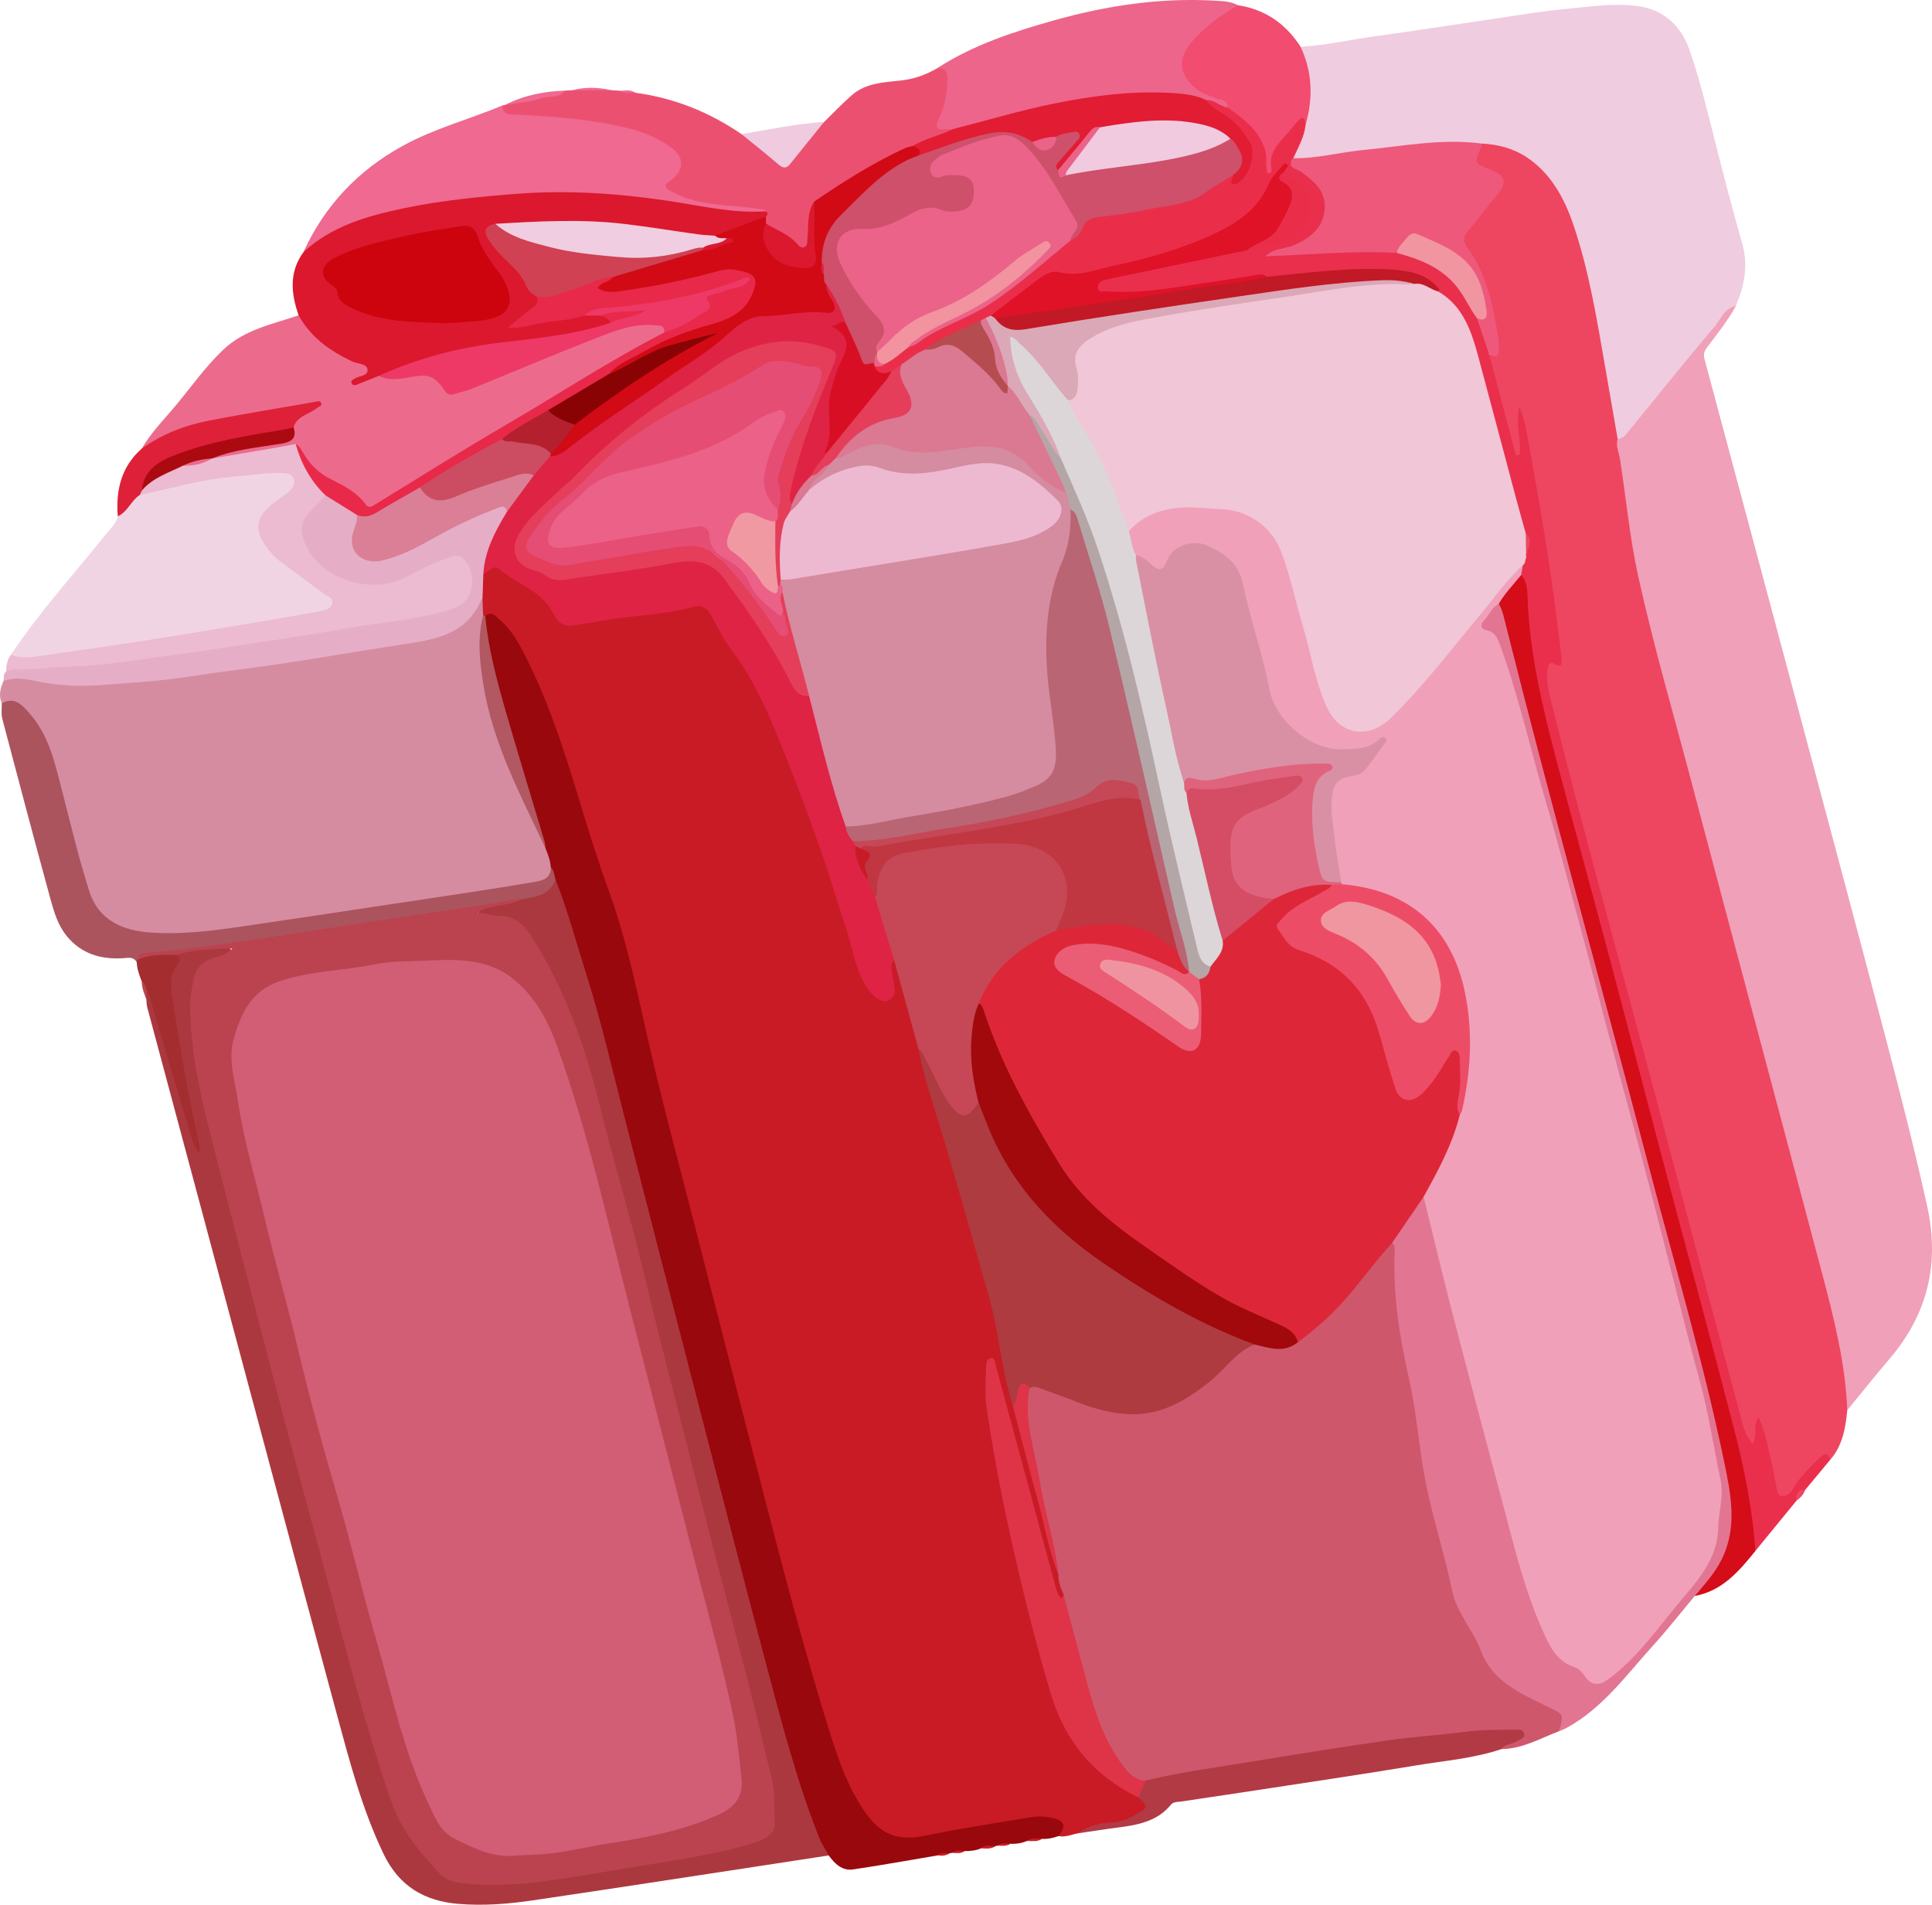 <?xml version="1.0" encoding="UTF-8"?>
<svg id="Layer_1" data-name="Layer 1" xmlns="http://www.w3.org/2000/svg" viewBox="0 0 1155.19 1138.85">
  <path d="M644.45,1096.17c-3.8.72-7.46,2.48-11.48,1.63-.09-7.59-1.43-9.01-9.06-9.45-3.38-.19-6.72.19-10.06.73-22.57,3.69-45.14,7.43-67.68,11.31-10.8,1.86-19-1.93-26.08-10.18-14.61-17.02-20.9-38.08-27.26-58.59-16.48-53.18-30.14-107.19-43.97-161.13-10.3-40.16-21.08-80.2-31.17-120.4-12.2-48.62-26.4-96.79-36.01-146-6.13-31.41-16.64-61.38-26.24-91.67-9.03-28.48-17.73-57.09-28.11-85.14-6.05-16.32-13.18-32.1-22.74-46.68-3.59-5.47-7.35-10.92-14.79-11.53-.83-.21-1.47-.68-1.94-1.39-1.63-3.1-.9-6.5-1.26-9.77.14-4.49-.42-9.03.79-13.46,5.45-7.46,8.9-8.17,16.04-3.01,4.11,2.97,8.27,5.78,12.8,8.08,6.89,3.5,11.55,9.33,15.69,15.62,3.39,5.14,7.6,7.29,14.06,6.12,22.2-4.05,44.87-4.99,66.94-9.99,6.16-1.39,11.17.59,14.21,5.98,12.84,22.83,28.36,44.02,38.24,68.68,14.25,35.57,26.61,71.8,39.33,107.89,3.09,8.78,5.93,17.81,7.7,27.06,1.29,6.74,4.45,12.7,7.73,18.6,1.06,1.91,2.49,3.56,4.31,4.8,1.86,1.26,3.9,2.18,6.08,1.06,1.99-1.03,1.98-3.13,2.05-5.08.11-3.16-1.06-6.21-1.03-9.32.03-2.78-1.49-6.58,3.35-7.24,2.44,2.55,3.1,5.92,3.91,9.13,3.76,14.84,8.31,29.47,11.95,44.35,10.2,37.6,22.29,74.65,32.61,112.21,6.56,23.86,14.32,47.42,17.34,72.19,1.16,9.51,4.4,18.71,6.71,28.05,8.96,33.82,17.59,67.73,26.77,101.49.67,4.17,2.58,8.07,2.82,12.34-1.46,4.62-3.65,4.03-5.7.55-2.1-3.56-2.79-7.68-3.83-11.63-10.39-39.37-20.97-78.69-31.7-117.97-.69-2.51-1.08-5.18-3.46-7.38-.92,7.85-1.43,15.78-.36,23.63,5.58,40.87,14.38,81.11,24.4,121.09,5.45,21.74,10.81,43.46,19.39,64.28,6.24,15.13,14.89,27.86,29.43,36.24,5.56,3.2,9.89,8.41,16.1,10.76,7.55,7.09,7.37,8.12-1.15,13.41-3.97,2.47-8.08,3.93-12.72,4.51-7.8.97-15.49,2.65-22.95,5.2Z" style="fill: #c91b25; stroke-width: 0px;"/>
  <path d="M635.83,953.05c-1.64-3.65-3.16-7.34-2.96-11.47-4.59-20.25-9.68-40.39-14.28-60.64-2.72-11.96-4.25-24.09-6.23-36.16-.78-4.78-.42-9.59,1.8-14.07,2.47-4.02,6.02-3.38,9.52-1.96,6.03,2.43,12.37,4.02,18.27,6.71,10.9,4.96,22.6,6.92,34.23,8.08,11.25,1.13,21.88-3.13,31.41-8.86,10.52-6.32,20.01-14.15,28.54-23.06,3.86-4.03,8.01-7.65,13.66-8.98,2.42-.41,4.8.02,7.04.8,6.34,2.21,12.2,1.3,17.75-2.28,16.68-10.71,29.15-25.7,41.42-40.88,3.79-4.68,7.43-9.49,11.35-14.07,1.67-1.95,3.1-4.58,6.47-3.25,2.19,2.06,2.17,4.81,2.04,7.42-1.54,29.71,5.39,58.34,11.16,87.09,1.9,9.47,3.38,18.97,4.48,28.52,2.66,23.07,9.13,45.24,15.17,67.53.31,1.16.95,2.28,1.01,3.46,1.21,21.73,15.12,38.16,23.65,56.83,1.94,4.24,5.3,7.57,9.26,9.92,9.68,5.73,18.37,13.07,29.59,16.28,8.49,2.42,8.77,6.93,1.96,15.12-11.29,4.32-21.97,10.57-34.55,10.7.14-5.69,7.17-4.02,9.05-8.69-7.27-1.61-14.42-1.15-21.46-.54-30.97,2.68-61.73,6.99-92.41,11.91-35.68,5.73-71.49,10.62-106.93,17.75-6.69.22-11.02-3.36-15.01-8.4-12.78-16.1-18.7-35.12-23.74-54.53-3.46-13.29-6.85-26.61-10.71-39.78-1.06-3.64.69-7.09-.56-10.51Z" style="fill: #ce576b; stroke-width: 0px;"/>
  <path d="M1104.53,843.16c-1.04,10.77-2.83,21.29-10.32,29.83-3.75-1.51-5.92,1.21-8.08,3.31-4.15,4.03-7.97,8.37-11.28,13.16-2.36,3.41-5.1,7.29-9.71,6.22-4.71-1.09-5.12-6.04-5.78-9.99-1.76-10.48-4.23-20.77-6.98-30.77-.61-.53-.78-.34-.9.38-.49,2.96.75,7.29-2.94,8.16-4.23.99-5.29-3.56-6.48-6.45-5.99-14.56-8.78-30.07-12.8-45.2-13.01-48.95-26.14-97.86-39.14-146.81-12.5-47.09-25.17-94.13-37.62-141.24-8.75-33.11-18.03-66.09-26-99.41-1.52-6.34-3-12.71-3.25-19.23-.17-4.36.03-8.89,5.6-10.4,3.84-1.04,2.57-4.07,2.28-6.56-3.44-29.71-8.15-59.24-13.02-88.74-2.83-17.11-6.56-34.06-8.92-49.55.24,3.25.55,8.2,1.34,13.11.39,2.39.67,4.79-.02,7.17-.41,1.42-1.01,2.76-2.75,2.91-1.39.11-2.17-.85-2.86-1.86-.96-1.41-1.6-2.99-2.02-4.62-4.35-17.05-9.95-33.78-13.39-51.07-.19-.96-.12-1.92.12-2.86,4.15-2.23,4.99-5.64,4.32-10.15-2.77-18.65-6.5-36.93-17.66-52.76-3.15-4.47-2.79-8.7.51-13.25,5.23-7.21,10.9-14.03,16.58-20.88,5.19-6.27,4.49-9.17-2.78-12.52-.88-.4.21.12-.66-.28-11.41-5.18-11.99-8.1-3.57-17.77,11.51-.66,21.82,2.84,30.75,9.85,13.4,10.52,20.83,25.16,26,40.91,11.71,35.68,16.84,72.78,22.86,109.67.93,5.71,1.97,11.41,2.89,17.12,6.27,50.82,15.75,100.98,29.84,150.28,12.92,45.22,24.48,90.81,36.54,136.27,20.11,75.76,40.82,151.35,60.24,227.29,4.95,19.35,9.57,38.87,10.43,59,.12,2.73-.56,5.22-1.37,7.74Z" style="fill: #ee4660; stroke-width: 0px;"/>
  <path d="M1104.53,843.16c-1.12-28-7.95-54.97-15.07-81.84-26.04-98.25-52.4-196.41-78.34-294.68-10.77-40.79-22.65-81.3-31.68-122.53-5.03-22.96-7.19-46.39-10.81-69.59-.62-3.97-2.66-7.86-1.4-12.07,21.42-24.73,41.66-50.43,62.63-75.53,2-2.39,3.69-6.1,8.07-4-4.82,8.87-11.16,16.71-17.2,24.72-1.8,2.4-2.34,4.17-1.58,7.01,19.15,71.25,38.24,142.52,57.27,213.81,17.36,65.04,34.8,130.06,51.87,195.17,8.5,32.41,16.8,64.87,24.02,97.62,7.6,34.48.2,64.59-22.56,91.28-8.58,10.06-16.82,20.41-25.21,30.62Z" style="fill: #f0a0b9; stroke-width: 0px;"/>
  <path d="M288.46,358.06c.13,3.33.27,6.66.4,9.99.67,1.05.92,2.19.82,3.43-1.97,24.88,1.88,48.84,10.52,72.23,7.93,21.47,18.27,41.85,27.49,62.74,2.21,3.96,3.56,8.16,3.36,12.76-.64,6.96-5.77,8.93-11.44,10.08-14.4,2.93-28.99,4.72-43.5,6.99-44.25,6.93-88.5,13.88-132.89,19.81-16.4,2.19-32.94,4.94-49.59,3.76-25.77-1.83-38.39-10.89-44.63-33.41-6.37-23-11.89-46.21-18.24-69.21-1.68-6.07-3.64-12.09-6.75-17.51-5.25-9.12-10.47-18.65-22.96-19.28-1.98-4.61-.85-8.97,1.04-13.27,3.15-4.16,7.8-3.93,11.93-3.13,37.13,7.18,73.82,1.41,110.56-3.37,40.86-5.32,81.49-12.11,122.16-18.67,4.52-.73,8.97-1.82,13.47-2.65,9.38-1.73,16.24-6.8,21.23-14.84,1.69-2.72,2.78-6.4,7.04-6.45Z" style="fill: #d58ca1; stroke-width: 0px;"/>
  <path d="M1037.93,182.91c-7,1.44-9.17,8.2-13.01,12.7-17.34,20.34-33.94,41.31-50.92,61.96-1.74,2.12-3.4,4.81-6.77,4.88-2.45-14.15-4.88-28.31-7.36-42.46-5.08-29.04-9.71-58.22-19.31-86.2-5.36-15.64-13.44-30.19-27.48-39.63-7.82-5.26-17.33-7.91-27.09-8.31-1.73,1.62-3.84,2.01-6.06,1.67-17.22-2.67-34.11,1.03-51.07,2.8-15.09,1.57-30.19,3.2-45.14,5.94-3.09.57-6.23.74-9.27-.42-3.2-2-1.46-4.56-.54-6.78,2.05-5,3.71-10.11,5.16-15.31,2.68-13.28,3.98-26.5-1.18-39.56-.78-1.98-1.49-4.09-.24-6.21,15.55-.94,30.73-4.44,46.11-6.53,21.31-2.89,42.55-6.26,63.83-9.35,16.31-2.38,32.58-5.26,48.97-6.79,14.31-1.34,28.84-3.66,43.12-1.61,15.22,2.18,25.55,11.75,30.6,26.38,6.04,17.47,10.39,35.43,14.93,53.34,5.24,20.68,10.49,41.36,16.43,61.85,3.85,13.29,1.4,25.49-3.72,37.66Z" style="fill: #f0cce0; stroke-width: 0px;"/>
  <path d="M329.36,518.66c-.28-4.01-1.67-7.72-3.14-11.4-13.7-36.87-24.71-74.55-33.71-112.82-2.01-8.53-5.16-17.12-2.37-26.16,3.81-3.18,6.24.16,8.57,2.14,7.49,6.39,12.09,15.12,16.31,23.6,13.11,26.32,22.23,54.23,30.71,82.35,5.75,19.07,11.72,38.11,18.5,56.84,11.48,31.72,17.66,64.74,25.3,97.44,8.3,35.5,17.85,70.71,26.88,106.04,9.63,37.65,19.21,75.32,28.95,112.94,15.81,61.1,31.03,122.39,49.71,182.68,5.53,17.84,11.4,35.94,22.72,51.88,9.2,12.97,19.61,16.53,34.44,13.54,21.31-4.3,42.81-7.74,64.28-11.21,4.18-.68,8.78-.53,12.89.46,7.48,1.8,8.19,4.67,3.56,10.82-3.24,1.17-6.56,1.88-10.02,1.68-2.77,1.46-6.02-.43-8.76,1.24-3.22,1.28-6.55,1.92-10.03,1.66-2.3,1.3-5.04-.23-7.33,1.13-.5.08-1.01.16-1.51.24-2.68,1.66-5.96-.48-8.61,1.37-3.18,1.34-6.53,1.71-9.94,1.65-2.35,1.2-5.08-.25-7.42,1.08-.53.07-1.06.14-1.58.21-2.16,1.59-4.94-.25-7.1,1.3-16.84,2.83-33.65,5.89-50.55,8.39-6.56.97-10.96-3.39-14.6-8.35-4.47-2.27-6.2-6.53-7.89-10.83-10.39-26.54-18.1-53.92-25.61-81.38-15.64-57.23-30.45-114.68-45.27-172.13-13.55-52.55-27.24-105.06-40.34-157.73-13.39-53.84-27.49-107.48-45.34-160.04-1.58-2.67-.57-5.86-1.72-8.62Z" style="fill: #99080c; stroke-width: 0px;"/>
  <path d="M332.21,526c7.3,18.53,12.42,37.77,18.42,56.72,9.13,28.81,15.83,58.29,23.35,87.55,14.2,55.27,28.43,110.54,42.73,165.78,13.63,52.68,27.16,105.39,41.13,157.97,9.37,35.25,18.45,70.61,31.91,104.61,1.49,3.76,3.83,7.18,5.77,10.76-58.92,8.99-117.82,18.13-176.79,26.84-14.74,2.18-29.67,3.35-44.64,2.12-20.45-1.68-35.56-10.68-44.76-29.88-12.88-26.87-20.35-55.46-28.06-83.96-26.41-97.66-52.44-195.43-78.63-293.15-11.53-43.01-23.09-86.01-34.59-129.03-.43-1.6-.39-3.32-.56-4.98-.69-1.52-.65-3.06-.2-4.62,3.95-.53,4.04,2.88,4.64,5.08,8.07,29.21,17.33,58.08,24.43,82.02-5.42-25.29-11.9-55.79-15.32-86.85-.55-4.97-.25-9.63,1.91-14.06,1.32-2.71,1.72-5.47,1.54-8.4.93-2.52,3.21-2.5,5.32-2.97,7.07-1.59,14.37-1.13,21.48-2.46,2.66-.5,5.8-.26,6.71,2.8.91,3.07-2.14,4.27-4.27,4.75-15.48,3.45-17.9,15.27-17.95,28.24-.07,19.87,3.18,39.38,7.67,58.68,12.39,53.35,26.79,106.19,40.8,159.13,16.42,62.02,32.59,124.11,49.71,185.95,7.59,27.42,14.99,54.89,25.72,81.35,5.57,13.73,15.86,23.51,26.01,33.35,6.08,5.89,14.86,5.12,22.72,5.4,23.02.83,45.6-3.25,68.18-6.98,29.94-4.94,60.18-8.37,89.47-16.78,13.75-3.95,15.11-6.33,14.35-20.34-1.66-30.63-11.78-59.47-18.77-88.95-5.56-23.46-11.33-46.92-17.95-70.09-9.35-32.72-16.87-65.89-25.73-98.72-7.85-29.09-14.29-58.57-22.05-87.7-11.72-44.03-21.05-88.75-37.55-131.4-5.76-14.9-13.93-28.61-22.05-42.3-4.14-7-9.96-11.71-18.61-11.91-2.16-.05-4.32-.55-6.4-1.13-2.12-.59-5.53-.02-5.4-3.39.11-2.81,3.06-3.63,5.36-4.09,6.6-1.33,13.22-2.57,19.68-4.48,8.26-1.08,15.09-5.08,21.25-10.46Z" style="fill: #ac383f; stroke-width: 0px;"/>
  <path d="M932.17,1035.13c3.36-11.16,2.75-9.93-8.75-15.62-15.04-7.45-31.15-14.38-37.82-32.29-4.68-12.56-14.58-22.69-17.36-36.22-4.61-22.49-11.98-44.37-16.21-66.87-3.71-19.69-5.08-39.85-9.49-59.47-5.71-25.35-9.82-50.83-8.61-76.93.08-1.69.11-3.42-1.57-4.52-.91-2.38.38-4.21,1.65-5.92,4.28-5.78,7.98-11.96,12.22-17.75,1.37-1.87,2.29-5.15,5.91-3.54,4.93,8.8,5.71,18.85,8.03,28.36,9.08,37.25,19.17,74.23,28.91,111.3,6.62,25.18,13.58,50.27,20.08,75.48,4.3,16.68,10.82,32.45,17.46,48.23,2.83,6.71,7.25,11.87,14.02,14.88,3.11,1.38,5.71,3.47,8.09,5.95,4.83,5.02,7.74,5.31,13.76.69,9.42-7.23,17.29-16.06,24.68-25.3,10.38-12.98,21.68-25.23,30.96-39.09,3.55-5.31,5.03-11.21,6.4-17.44,6.55-29.76-1.8-57.99-8.55-86.25-8.68-36.35-18.3-72.47-28.11-108.53-10-36.76-19.6-73.62-29.53-110.4-9.8-36.29-18.68-72.86-28.96-109-10.88-38.25-19.69-77.11-33.04-114.64-1.73-4.86-3.41-9.51-8.61-11.86-2.84-1.28-3.94-4.09-2.52-6.67,2.61-4.74,4.93-10.04,11.13-11.38,4.79,2.88,4.65,8.2,5.82,12.64,5.91,22.37,11.25,44.88,17.24,67.23,22.15,82.63,44.33,165.25,66.12,247.97,16.26,61.74,34.18,123.06,47.58,185.54,2.79,13.01,4.88,26.21,3.67,39.44-1.56,16.99-8.75,31.34-23.43,41.12-8.32,9.94-16.32,20.17-25.04,29.75-16,17.59-30.01,37.34-51.56,49.1-1.46.79-3.04,1.35-4.57,2.01Z" style="fill: #e27692; stroke-width: 0px;"/>
  <path d="M84.72,268.25c5.68-9.78,13.7-17.75,20.83-26.37,9.15-11.06,17.46-22.83,27.96-32.8,12.73-12.1,29.36-15.19,45.05-20.55,3,.49,4.25,3.04,5.73,5.15,7.36,10.5,17.95,16.49,29.33,21.46,2.97,1.29,7.3,1.37,7.6,5.58.29,4.07-3.84,4.95-6.95,6.89,4.77-.86,8.31-4.59,13.14-3.69,6.5.82,12.92.28,19.41-.45,8.21-.93,16.38-1.33,21.34,7.82,2.09,3.86,6.16,1.82,9.16.72,11.75-4.31,23.37-8.93,34.91-13.79,18.85-7.93,37.55-16.26,57.05-22.57,7.43-2.41,14.95-3.64,22.74-3,3.23.26,6.48.67,6.21,5.19-.66,2.64-2.87,3.72-4.96,4.91-55.84,31.93-110.97,65.04-165.63,98.95-4.57,2.83-8.05,3.27-12.01-1.03-4.26-4.62-9.58-8.09-15.27-10.8-8.48-4.03-15.62-9.46-20.33-17.79-1.04-1.84-2.14-3.87-4.73-3.99-13.03,1.6-25.86,4.2-38.7,6.75-3.23.64-6.5,1.92-9.58-.5-.06-4.23,3.64-3.83,6.03-4.49,10.93-3.03,22.19-4.51,33.35-6.46,4.6-.81,7.78-2.44,7.68-7.67,1.19-7.68,8.8-8.79,14.65-14.04-30.1,7.08-60.02,7.86-87.65,19.44-3.37,1.41-6.49,3.06-9.4,5.25-1.99,1.5-3.9,3.97-6.94,1.89Z" style="fill: #ec6b8d; stroke-width: 0px;"/>
  <path d="M6.61,391.34c17.05-25.49,37.64-48.18,56.77-72.03,2.64-3.29,6.11-6.14,7.03-10.62,3.99-5.56,7.42-11.66,14.17-14.55,18.14-5.02,36.41-9.4,55.17-11.18,9.1-.87,18.17-2.37,27.35-2.08,4.13.13,8.58.35,10.01,5.32,1.33,4.63-1.5,7.8-4.7,10.58-3.09,2.69-6.88,4.45-9.8,7.39-6.92,6.97-7.56,12.41-2.31,20.62,2.64,4.13,6.19,7.37,10.06,10.29,8.28,6.23,16.53,12.52,24.92,18.62,2.55,1.85,5.34,3.79,4.61,7.52-.69,3.56-3.72,4.83-6.78,5.78-8.1,2.53-16.57,3.08-24.85,4.62-48.11,8.93-96.59,15.45-144.97,22.6-5.61.83-11.98,3.01-16.67-2.87Z" style="fill: #f1d4e4; stroke-width: 0px;"/>
  <path d="M890.39,211.85c5.33,20.11,10.66,40.22,15.99,60.33l2.26-.27c1.06-9.25-2.66-18.58-.19-28.78,3.46,8.46,4.64,16.75,6.13,24.9,6.24,34.14,12.05,68.36,16.3,102.81.94,7.6,2.03,15.18,2.77,22.8.23,2.42.92,5.92-4.06,3.36-3.97-2.04-4.11,2.12-4.39,4.35-.77,6.05.76,11.99,2.2,17.76,17.65,71.07,37.12,141.67,56.09,212.4,13.43,50.08,26.58,100.23,39.87,150.34,6.15,23.18,12.34,46.35,18.56,69.51,1.12,4.18,2.97,8.02,6.01,11.92,3.22-4.83-.2-10.44,3.49-15.85,4.66,9.36,5.7,18.82,8.05,27.83,1.14,4.38,1.6,8.94,2.6,13.37.51,2.25.61,5.43,3.34,5.85,2.7.42,5.1-1.61,6.42-3.96,3.11-5.54,7.41-10.05,11.75-14.56,1.65-1.72,3.43-3.31,5.19-4.92,3.01-2.76,4.64-1.57,5.42,1.94-4.94,5.94-9.88,11.88-14.82,17.83-2.36,1.58-4.64,3.23-5.11,6.33-8.23,10.06-16.45,20.12-24.68,30.18-4.4-5.82-3.28-12.86-4.18-19.42-3.6-26.1-9.99-51.58-16.72-76.98-14.2-53.61-28.71-107.14-42.84-160.76-21.75-82.53-44.3-164.86-65.28-247.59-5.24-20.66-7.45-41.73-9.07-62.89-.39-5.12-1.54-9.99-2.96-14.84-.53-2.31.1-4.49.75-6.67.54-1.66,1.1-3.32,1.56-5,.34-4.79,3.62-9.59-.08-14.37-5.3-13.5-7.97-27.75-11.78-41.67-6.11-22.3-12.25-44.6-17.95-67.01-3.61-14.19-10.42-26.3-22.19-35.33-6.3-9.93-16.9-10.62-26.74-11.24-21.42-1.35-42.82.12-64.07,3.34-3.6.54-7.17.9-10.77.16-9.23-1.39-18.03,1.74-27,2.78-21.9,2.54-43.51,7.81-65.78,6.49-3.6-.21-8.74,1.01-9.21-4.35-.44-5.13,4.25-6.51,8.35-7.29,26.94-5.11,53.6-11.56,80.49-16.88,7.48-.2,14.58-2.17,21.57-4.69,7.84-2.82,12.47-8.52,14.75-16.34,2.5-8.59.8-12.59-7.15-16.98-2.68-1.48-5.77-2.55-6.69-6.02-.02-2.71,1.44-4.38,3.78-5.43.78-.17,1.57-.14,2.34.04,6.62,2.12,11.78,6.36,16.21,11.55,7.26,8.52,6.4,22.46-1.77,30.1-6.95,6.5-8.93,7.44-24.33,11.89,23.81-2.58,47.66-3.96,71.58-2.33,24.35,3.85,40.22,18.21,49.9,40.28,2.27,7.26,6.7,13.92,6.05,21.98Z" style="fill: #e92f4c; stroke-width: 0px;"/>
  <path d="M379.92,55.46c23.15,3.11,44.22,11.56,63.44,24.74,8.01,2.53,13.77,8.37,19.82,13.7,5.66,4.98,5.51,4.92,10.64-.57,6.33-6.77,10.79-15.28,18.9-20.38,5.49-5.35,10.78-10.93,16.52-15.98,8.26-7.26,18.8-7.74,29.02-8.8,7.9-.82,15.17-3.32,21.99-7.31,5.83-2.19,7.76.65,8.07,6.04.42,7.3-1.06,14.33-3.63,20.97-1.94,5.01-1.02,7.53,4.1,8.64,1.8,3.69-1.63,3.93-3.43,4.56-6.3,2.19-12.29,5.13-18.55,7.36-21.42,8.26-40.35,20.86-58.96,34.01-3.18,5.89-2.16,12.53-3.37,18.77-.53,2.73.29,6.13-2.88,7.55-3.49,1.56-5.9-1.08-8.04-3.23-4.63-4.62-11.41-6-15.86-10.83-.86-1.18-1.11-2.53-1.06-3.95.13-1.55.29-3.12-1.77-3.65-11.62-2.11-23.44-2.28-35.08-4.21-6.87-1.14-12.85-3.93-18.85-6.89-5.14-2.53-5.28-5.19-1.14-9.5,7-7.28,6.59-12.17-1.79-17.98-7.42-5.15-15.74-8.28-24.49-10.33-20.72-4.86-41.84-6.37-62.98-7.66-2.4-.15-4.88.03-7.11-1-2.72-1.25-5.49-2.66-3.08-6.45.49-.1.97-.2,1.46-.3,11.76-3.97,24.1-5.49,36.07-8.6,1.39-.07,2.78-.15,4.17-.22,7.85-1.04,15.69-.91,23.54-.04,1.86.12,3.71.24,5.57.37,2.8,1.35,6-.39,8.77,1.15Z" style="fill: #ec5071; stroke-width: 0px;"/>
  <path d="M457.79,126.34c1.48.94,1.54,1.97.18,3.08-9.57,7.31-20.81,10.51-32.28,13.17-10.47.75-20.46-2.44-30.65-3.88-29.6-4.2-59.24-5.85-89.05-2.97-2.4.23-4.8,0-7.19.03-7.01,1.49-7.53,2.5-4.11,8.07.62,1.02,1.21,2.11,2.07,2.91,9.58,9.02,17.3,19.57,25,30.15,2.2,3.45.52,5.97-2.09,8.12-3.65,3-7.09,6.25-11.57,9.58,14.34-3.73,28.26-4.88,41.97-7.31,2.68-.54,5.37-.55,8.08-.33,3.44,1.01,7.63,1.22,7.12,6.54-8.64,5.22-18.45,6.75-28.09,8.75-17.23,3.58-35,2.91-52.24,6.76-16.72,3.73-33.28,7.88-49.34,13.89-2.94,1.1-5.83,2.35-9.09,1.84-4.42,1.77-8.83,3.56-13.26,5.3-1.22.48-2.47.35-3.02-.97-.63-1.52.79-1.99,1.72-2.65,2.72-1.95,8.56-1.36,7.73-5.84-.59-3.18-5.98-3-9.14-4.49-13.19-6.22-24.74-14.37-31.98-27.53-4.54-13.01-5.86-25.78,2.87-37.78,6.44-9.7,16.09-14.82,26.55-18.89,24-9.33,49.2-13.12,74.55-16,20.54-2.33,41.16-3.69,61.86-3.12,22.36.62,44.52,2.74,66.4,7.73,15.44,3.52,31.27,4.43,47.01,5.87Z" style="fill: #db182e; stroke-width: 0px;"/>
  <path d="M457.79,126.34c-19.83,1.36-39.02-3.39-58.38-6.27-30.03-4.45-60.04-6.53-90.44-4.18-22.76,1.76-45.36,3.99-67.72,8.68-21.8,4.57-42.89,10.58-59.83,26.18,12.67-27.74,32.52-48.71,59.18-63.43,18.97-10.47,39.91-15.95,59.75-24.21.31,6.24,5.03,5.24,8.96,5.44,22.9,1.12,45.72,2.86,68.05,8.55,8.44,2.15,16.27,5.69,23.38,10.69,8.67,6.1,8.69,13.57.23,20.14-1.29,1-3.29,1.78-2.78,3.73.52,1.97,2.64,2.37,4.34,3.29,16.11,8.7,34.16,7.2,51.38,10.02,1.41.23,2.91,0,3.88,1.38Z" style="fill: #ef6990; stroke-width: 0px;"/>
  <path d="M569.35,77.31c-1.19-.02-2.4-.18-3.58-.05-6.07.67-6.82-1.1-4.23-6.67,3.4-7.32,4.97-15.28,4.97-23.56,0-4.82-1.79-6.52-6.26-6.16,21.35-13.9,45.25-21.71,69.45-28.55,31.79-8.97,64.18-13.88,97.36-11.88,4.56.27,9.07.45,13.2,2.69-5.24,7.11-13.31,10.91-19.56,16.84-1.4,1.33-3.17,2.24-4.51,3.61-8.44,8.7-11.18,20.52,2.03,29.24,4.29,2.83,9.52,3.56,13.73,6.36,1.81,1.2,6.6,2.35,1.92,6.01-5.16.31-9.02-3.72-13.96-4.15-21.87-5.45-43.85-4.19-65.83-1.09-25.51,3.6-50.38,10.07-75.13,17.04-3.11.88-6.32,2.8-9.6.31Z" style="fill: #ed658a; stroke-width: 0px;"/>
  <path d="M6.61,391.34c5.54,2.53,11.28,1.73,16.98.91,21.74-3.14,43.5-6.19,65.2-9.59,24.54-3.84,49.03-7.99,73.53-12.07,9.89-1.65,19.76-3.45,29.62-5.28,2.83-.53,6.01-1.16,6.75-4.5.78-3.52-2.79-4.09-4.75-5.56-9-6.77-18.12-13.38-27.13-20.13-1.72-1.29-3.22-2.91-4.65-4.54-11.42-12.99-10.59-21.85,4.81-32.35,2.19-1.49,4.36-2.92,6.28-4.77,2.09-2.01,3.27-4.31,2.38-7.1-.97-3.05-3.76-3.41-6.46-3.51-9.86-.36-19.57,1.36-29.34,2.14-19.14,1.52-37.5,7.15-56.21,10.95-1.42-1.48-.17-2.63.46-3.86,6.31-8.51,16.04-11.27,25.2-15.01,5.61-.26,10.83-2.58,16.4-3.05.35.04.69.09,1.04.14,12.22-2.07,24.45-4.11,36.67-6.21,4.47-.77,8.92-1.66,13.38-2.49,5.08,11.16,12.6,20.89,18.38,31.65-1.21,3.91-4.53,6.16-7.06,9.02-6.39,7.26-7,11.96-2.53,20.34,9.78,18.33,34.75,26.24,54.78,17.29,7.69-3.44,14.92-7.9,22.98-10.54,5.18-1.7,10.66-5.16,15.25.51,4.87,6.02,7.73,12.92,4.76,20.83-2.4,6.38-7.57,9.8-13.78,11.8-12.21,3.94-24.86,5.7-37.48,7.66-46.9,7.3-93.75,14.89-140.75,21.47-27.2,3.81-54.52,6.23-81.99,6.73-1.91.03-3.87.4-5.63-.72,0-3.67.64-7.15,2.9-10.17Z" style="fill: #ecbad1; stroke-width: 0px;"/>
  <path d="M3.72,401.51c1.6-.47,3.24-1.44,4.8-1.33,10.86.77,21.54-1.44,32.35-1.61,20.14-.32,39.96-3.94,59.87-6.55,21.32-2.8,42.58-6.11,63.84-9.35,15.12-2.31,30.24-4.65,45.29-7.38,16.93-3.07,34.18-4.21,50.9-8.53,6.24-1.61,12.74-2.61,17.55-7.65,6.21-6.5,4.98-20.66-2.28-25.87-2.6-1.86-4.86-.74-7.45.11-9.42,3.1-18.19,7.62-26.96,12.12-19.52,10.02-49.33,1.29-58.71-19.5-4-8.86-3.54-13.67,3.27-20.88,2.81-2.97,5.64-5.93,8.45-8.9,7.95,1.45,14.05,6.06,19.68,11.5,1.61,3.72-.33,7.06-1.1,10.53-2.34,10.58,3.75,17.11,14.44,15.08,10.8-2.05,20.37-7.24,29.79-12.65,11.72-6.73,23.87-12.56,36.44-17.47,3.64-1.42,8.49-4.26,10.37,2.66-6.27,12.1-11.26,24.73-15.27,37.75-.17,4.82-.35,9.64-.52,14.46-.2.13-.51.22-.59.4-9.32,21.98-29.47,24.14-49.27,27.18-23.12,3.54-46.18,7.56-69.31,11.06-18.65,2.82-37.41,4.89-56.04,7.81-18.45,2.88-37.08,3.94-55.63,5.29-12.99.95-26.29-.4-39.23-3.15-5.5-1.17-10.93-1.39-16.31.52.44-1.91-.35-4.19,1.63-5.65Z" style="fill: #e5aec6; stroke-width: 0px;"/>
  <path d="M909.6,343.74c2.81,3.31,3.58,7.61,3.69,11.48.97,34.55,9.01,67.83,17.77,100.97,10.12,38.25,20.64,76.4,30.81,114.64,10.29,38.69,20.31,77.46,30.56,116.16,14.74,55.63,29.86,111.17,44.27,166.89,6.23,24.08,11.2,48.5,12.9,73.44-9.77,12.11-19.77,23.89-36.25,26.94,5.82-6.96,11.97-13.58,16.09-21.91,9.62-19.43,5.47-39.14,1.41-58.65-12.62-60.64-30.29-120.01-45.94-179.88-27.85-106.48-57.5-212.49-84.32-319.24-1.16-4.62-2.02-9.37-4.42-13.6,1.73-7.89,6.46-13.43,13.43-17.23Z" style="fill: #d40d18; stroke-width: 0px;"/>
  <path d="M332.21,526c-3.71,9.27-12.09,10.37-20.37,11.63-55.31,12.07-111.47,18.94-167.38,27.24-11.81,1.75-23.91,1.83-35.73,3.88-6.83,1.18-13.49,3.34-20.57,2.95-1.73-.1-3.16,1.05-4.29,2.39-.6.6-1.3,1.03-2.1,1.31-1.91-3.63-5.25-2.65-8.26-2.47-13.18.77-24.75-2.54-33.48-13.11-5.51-6.68-7.84-14.85-10.04-22.91-9.73-35.66-19.22-71.38-28.62-107.13-.77-2.94-.24-6.22-.32-9.34,7.99-4.08,12.24,1.09,16.87,6.4,11.4,13.06,14.91,29.36,19.04,45.38,5.2,20.21,10.05,40.5,16.34,60.41,5.71,18.06,20.55,23.83,36.78,24.95,23.74,1.63,47.3-2.64,70.78-6.03,21.3-3.07,42.57-6.37,63.85-9.57,17.27-2.59,34.54-5.13,51.8-7.78,14.18-2.18,28.36-4.39,42.5-6.8,4.98-.85,10.33-1.77,10.36-8.73,2.08,2.01,1.98,4.86,2.84,7.34Z" style="fill: #ac545e; stroke-width: 0px;"/>
  <path d="M734.1,64.31c.05-5.08-4.7-4.4-7.39-5.59-3.71-1.65-7.71-2.72-10.94-5.27-11.33-8.95-12.08-18.78-2.1-29.65,7.47-8.14,16.69-15.1,26.6-20.66,16.28,2.53,28.55,11.1,37.39,24.84,7.08,15.16,7.6,30.73,2.95,46.64-.93-.22-2.2-.85-2.77-.23-6.47,7.1-15.48,12.53-15.83,23.72-.05,1.68-.08,3.37-.73,4.96-.47,1.15-1.15,2.14-2.58,2.1-1.4-.04-2.07-1.04-2.53-2.19-.36-.89-.62-1.86-.56-2.81.83-14.24-7.73-23.08-17.72-31.14-1.59-1.28-4.04-1.94-3.78-4.73Z" style="fill: #f24c70; stroke-width: 0px;"/>
  <path d="M684.96,1064.61c21.38-5.19,43.2-7.96,64.87-11.54,26.84-4.44,53.72-8.71,80.65-12.57,14.88-2.13,29.95-2.97,44.86-4.97,10.05-1.35,20.09-1.32,30.16-1.32,2.31,0,5.35-.58,5.87,2.65.45,2.77-2.6,2.99-4.28,4.16-2.93,2.05-7.13,1.6-9.47,4.82-16.42,5.53-33.66,6.87-50.59,9.67-34.1,5.64-68.29,10.67-102.45,15.91-12.81,1.97-25.64,3.81-38.46,5.75-2.08.32-4.4-.05-5.99,1.89-8.16,9.96-19.67,12.08-31.49,13.61-8.08,1.04-16.12,2.33-24.18,3.5,6.16-4.54,13.49-6.3,20.72-6.54,7.23-.25,12.85-3.78,18.17-7.27,4.18-2.74-.69-5.39-2.71-7.64-1.04-4.43.63-7.7,4.33-10.1Z" style="fill: #b23a45; stroke-width: 0px;"/>
  <path d="M84.85,293.28c-.41.88-.82,1.77-1.23,2.65-5.28,3.35-7.24,10.13-13.21,12.76-1.22-15.6,2.07-29.61,14.31-40.44,11.98-8.56,25.45-13.85,39.72-16.65,21.25-4.18,42.66-7.57,63.99-11.36,1.45-.26,3.08-.96,3.64.82.57,1.81-1.49,1.99-2.51,2.85-4.6,3.92-11.88,4.58-14,11.51-1.87,2.64-4.8,2.82-7.62,3.44-19.2,4.19-38.76,6.58-57.48,13.12-11.48,4.01-20.71,9.81-25.61,21.3Z" style="fill: #df2039; stroke-width: 0px;"/>
  <path d="M81.76,575.4c.11-.48.22-.96.32-1.43,1.69-3.63,5.26-3.06,8.17-3.27,4.89-.36,9.87-1.85,14.75.21,2.38,1.13,3.5,2.95,1.68,5.15-6.73,8.16-4.03,17.61-2.71,26.2,4.15,27.16,8.89,54.24,15.08,81.03.47,2.04.31,4.24-.12,6.51-4.47-6.62-5.77-14.42-8.03-21.78-7.46-24.28-14.52-48.68-21.78-73.02-.26-.86-.96-1.59-1.46-2.38-1.67-1.57-1.72-3.96-2.91-5.77-1.41-3.71-2.8-7.43-2.99-11.45Z" style="fill: #a42d30; stroke-width: 0px;"/>
  <path d="M492.72,72.95c-6.74,8.33-13.51,16.64-20.19,25.01-2.33,2.91-4.3,2.77-7.1.35-7.21-6.21-14.69-12.1-22.07-18.12,16.41-2.71,32.7-6.26,49.36-7.25Z" style="fill: #f0cadf; stroke-width: 0px;"/>
  <path d="M337.87,54.2c-3.67,4.9-9.67,2.93-14.45,4.59-6.84,2.38-14.38,2.77-21.61,4.01,11.33-5.77,23.45-8.25,36.07-8.6Z" style="fill: #ef6990; stroke-width: 0px;"/>
  <path d="M365.58,53.94c-7.85.01-15.7.03-23.54.04,7.84-2.07,15.69-1.84,23.54-.04Z" style="fill: #ef6990; stroke-width: 0px;"/>
  <path d="M1074.28,897.14c-.69-4.05.7-6.41,5.11-6.33-.97,2.71-2.79,4.72-5.11,6.33Z" style="fill: #ee4660; stroke-width: 0px;"/>
  <path d="M84.76,586.85c1.91,1.45,2.64,3.5,2.91,5.77-.06,1.57-.12,3.14-.18,4.72-1.42-3.36-2.68-6.77-2.73-10.49Z" style="fill: #bb434f; stroke-width: 0px;"/>
  <path d="M379.92,55.46c-2.96-.09-6.08,1-8.77-1.15,3.01-.28,6.04-.75,8.77,1.15Z" style="fill: #ef6990; stroke-width: 0px;"/>
  <path d="M614.18,1100.72c2.63-2.46,5.78-1.25,8.76-1.24-2.72,1.87-5.78,1.25-8.76,1.24Z" style="fill: #c91b25; stroke-width: 0px;"/>
  <path d="M586.7,1105.12c2.54-2.53,5.69-1.24,8.61-1.37-2.64,1.9-5.64,1.57-8.61,1.37Z" style="fill: #c91b25; stroke-width: 0px;"/>
  <path d="M596.83,1103.51c2.18-2.11,4.8-1.33,7.33-1.13-2.27,1.53-4.81,1.28-7.33,1.13Z" style="fill: #c91b25; stroke-width: 0px;"/>
  <path d="M569.35,1107.85c2.21-2.15,4.87-1.26,7.42-1.08-2.28,1.73-4.89,1.13-7.42,1.08Z" style="fill: #c91b25; stroke-width: 0px;"/>
  <path d="M560.66,1109.35c2.06-2.14,4.65-1.32,7.1-1.3-2.16,1.59-4.59,1.65-7.1,1.3Z" style="fill: #c91b25; stroke-width: 0px;"/>
  <path d="M750.13,803.87c-11.38,4.52-17.8,15.1-26.98,22.35-12.5,9.87-25.83,18.18-41.61,19.21-13.49.87-26.94-2.79-39.71-7.98-6.65-2.7-13.49-4.95-20.19-7.52-2.13-.82-4.1-1.24-6.12.11-3.04-.29-4.87.82-5.55,4.05-.54,2.56-.5,5.9-4.49,6.02-6.79-21.31-8.16-43.81-14.3-65.27-10.77-37.61-20.98-75.39-32.69-112.73-3.58-11.42-7.02-22.91-9.26-34.71,4.09-.15,4.73,3.4,6.15,5.94,4.52,8.1,7.61,16.94,13.14,24.55,5.87,8.07,7.26,8.36,14.64,1.59.53-.49,1.24-.66,1.98-.66,3,1.4,3.65,4.44,4.56,7.08,13.5,38.87,40.05,67.08,73.48,89.42,26.07,17.42,52.63,34.07,82.45,44.64,1.88.67,4.45.92,4.48,3.9Z" style="fill: #ae3b3f; stroke-width: 0px;"/>
  <path d="M288.98,343.59c.68-14.07,7.1-25.97,14.16-37.64,3.44-8.57,9.16-15.63,14.98-22.63,3.73-4.01,6.24-9.16,11.22-12.01,3.32-.83,6.24-2.49,8.94-4.53,26.88-20.25,54.97-38.77,82.73-57.76,8.48-5.8,15.53-13.59,24.87-18.33,3.68-1.87,7.26-3.96,11.5-3.72,11.8.67,23.33-3.05,35.15-2.02,3.79.33,4.52-1.72,3.1-5.06-1.35-3.18-4.16-6.19-1.78-10.07.48-.17,1.12-.36,1.35-.08,5.51,6.86,10.37,14.04,10.9,23.25-.31,1.6-4.99,1.14-2.48,3.48,6.02,5.62,4.62,11.97,1.93,17.84-5.92,12.94-9.75,25.98-7.23,40.43.97,5.57-3.11,10.51-3.35,16.06-1.2,5.73-6.06,9.16-8.71,13.98-5.06,5.18-7.72,12.21-13.07,17.18-4.27-3.16-2.52-7.37-1.69-11.2,5.07-23.42,13.65-45.66,22.76-67.72,4.99-12.08,4.9-11.73-7.45-15.11-20.45-5.61-39.08-.49-55.57,10.86-22.58,15.54-46.44,29.5-66.47,48.49-15.9,15.07-32.51,29.41-47.4,45.51-4.72,5.1-9.33,10.73-6.55,18.72.72,2.08,1.27,4.66,3.34,5.36,9.35,3.14,17.55,9.75,28.66,7.53,21.25-4.24,42.87-6.39,64.17-10.28,12.18-2.23,20.79,2.39,27.66,11.25,14.91,19.23,28.29,39.5,39.37,61.21,2.39,4.68,6.3,7.05,10.53,9.35,6.43,17.62,10.58,35.9,15.4,53.98,2.05,7.68,4.74,15.12,6.96,22.72.85,3.42,2.27,6.6,4.2,9.55.76,1.19,1.38,2.45,1.72,3.83.71,7.02,3.04,13.43,7.29,19.1,2.09,3.42,2.84,7.4,4.6,10.97,3.66,10.61,7.04,21.3,9.51,32.26.41,1.83,1.33,3.64.31,5.55-2.55,3.28-1.11,6.75-.72,10.28.53,4.75,3.23,10.33-2.12,13.8-3.85,2.5-10.21-2.17-14.08-8.63-6.93-11.56-8.33-24.93-12.66-37.33-4.58-13.11-8.23-26.54-12.84-39.64-6.61-18.79-13.3-37.57-20.7-56.06-9.45-23.62-18.52-47.45-34.27-67.99-4.93-6.43-8.29-14.06-12.33-21.15-2.2-3.86-5.83-5.59-9.76-4.46-17.82,5.16-36.43,4.94-54.49,8.38-5.86,1.12-11.81,1.79-17.67,2.87-5.8,1.07-9.67-2.19-11.73-6.52-6.78-14.25-22.02-18.02-32.81-27.26-3.3-2.82-6.4,1.7-9.39,3.42Z" style="fill: #df2344; stroke-width: 0px;"/>
  <path d="M534.55,573.89c-3.81-12.57-7.63-25.14-11.44-37.72-1.21-18.68,4.03-25.6,22.81-29.11,19.16-3.58,38.55-5.09,58.03-4.73,13.08.24,25.23,3.83,31.93,16.01,6.95,12.63,5.37,25.51-2.68,37.49-2.32,3.3-5.98,4.68-9.38,6.38-17.37,8.68-30.46,21.36-37.42,39.83-4.4,15.78-5.01,31.61-1.13,47.59.76,3.13,2.49,6.43-.18,9.57-6.97,10.44-10.77,10.29-18.07-.22-5.49-7.9-8.83-16.87-13.39-25.22-1.24-2.27-1.79-5.02-4.39-6.34-4.89-17.84-9.79-35.69-14.68-53.53Z" style="fill: #c64755; stroke-width: 0px;"/>
  <path d="M684.96,1064.61c-1.44,3.37-2.89,6.73-4.33,10.1-26.66-12.93-43.85-33.55-52.37-62.12-9.4-31.52-17.28-63.37-24.38-95.47-5.59-25.27-10.39-50.67-14.06-76.26-1.12-7.8-.32-15.89-.2-23.85.03-2.08.44-4.88,3.09-4.96,2.4-.07,2.2,2.59,2.69,4.42,11.55,42.86,23.14,85.71,34.75,128.55.82,3.01,1.56,6.13,2.95,8.88,1.53,3.04,2.26.95,2.72-.84,4.35,16.37,8.69,32.74,13.05,49.11,5.19,19.49,10.85,38.75,23.7,54.99,3.32,4.2,6.84,7.31,12.38,7.46Z" style="fill: #df3348; stroke-width: 0px;"/>
  <path d="M290.15,368.28c1.84,19.91,7.08,39.11,12.59,58.21,7.38,25.58,15.23,51.03,22.84,76.55.4,1.35.44,2.81.64,4.22-14.87-31.64-31.55-62.68-37.18-97.74-2.19-13.64-3.8-27.64-.18-41.47.43.07.86.14,1.29.23Z" style="fill: #b15862; stroke-width: 0px;"/>
  <path d="M605.49,840.12c2.77-2.17,2.36-5.44,3.11-8.38,1.1-4.26,3.24-6.81,6.92-1.69-3.56,19.03,3.2,36.92,6.11,55.24,3.01,18.91,9.22,37.18,11.24,56.29-6.09-15.34-8.65-31.66-13.11-47.45-5.05-17.92-9.55-36-14.29-54Z" style="fill: #df3348; stroke-width: 0px;"/>
  <path d="M585.24,600.04c8.42-21.96,25.72-34.51,46.21-43.67,7.44-5.59,16.4-4.74,24.83-5.5,17.92-1.62,34.14,2.69,47.46,15.52,3.27,4.32,5.04,9.47,7.72,14.13.12.75-.04,1.44-.47,2.06-4.15,2.67-7.38-.38-10.67-1.97-14.61-7.03-29.48-13.08-45.9-14.34-5.65-.43-11.17,0-16.21,2.43-6.45,3.09-6.79,7.77-1.22,12.2,2.64,2.1,5.39,4.15,8.43,5.57,19.31,9.05,36.38,21.65,53.87,33.62,4,2.74,8.14,7.83,13.41,5.05,5.62-2.96,3.39-9.44,3.65-14.55.42-8.17-.23-16.33-.5-24.5,1.87-3.21,5.76-4.8,6.87-8.62,2.66-5.04,6.77-9.39,7.28-15.45,9.81-9.66,20.32-18.46,31.72-26.21,10.73-5.45,21.48-10.85,34.14-7.61,1.94,3.95-1.61,4.85-3.71,6.35-5.1,3.66-11.31,5.45-16.25,9.36-3.83,3.03-10.06,5.28-8.98,11.06,1.08,5.76,5.83,9.68,11.75,11.71,8.93,3.07,17.14,7.42,24.56,13.45,10.47,8.52,17.02,19.51,21.53,31.93,4.04,11.11,6.39,22.73,9.96,33.98,3.58,11.3,8.54,12.33,16.74,3.83,5.07-5.26,8.45-11.69,12.38-17.74,1.65-2.54,3.22-6.17,7-5.07,3.5,1.02,3.87,4.71,3.88,7.87.04,7.21.78,14.44-.92,21.6-.79,3.31-.45,6.71.28,10.04-2.18,14.15-8.57,26.68-15.39,38.97-1.99,3.59-2.92,8.26-7.47,10.04-6.29,9.21-12.57,18.42-18.86,27.63-10.4,11.14-19.02,23.74-29.23,35.08-8.23,9.13-17.28,17.03-27.1,24.21-5.59-6.36-13.11-9.56-20.68-12.7-29.62-12.31-55.24-31.15-81.04-49.73-11.36-8.19-22.3-16.65-31.15-27.74-16.64-20.87-29.28-44.1-40.33-68.19-5.5-11.99-13.01-23.16-15.79-36.36-.54-2.58-.98-5.2-1.8-7.73Z" style="fill: #dd2739; stroke-width: 0px;"/>
  <path d="M585.24,600.04c1.78.65,2.31,2.09,2.86,3.81,10.6,32.68,27.18,62.33,45.02,91.53,12.95,21.19,31.37,35.95,51.17,49.72,15.57,10.83,30.96,21.93,47.51,31.28,10.07,5.69,20.79,9.94,31.26,14.76,5.46,2.51,11.19,4.67,12.97,11.37-8.29,6.79-17.13,3.41-25.89,1.37-32.44-11.92-62.01-29.23-90.41-48.65-28.25-19.32-51.58-43.1-65.99-74.68-3.18-6.98-5.78-14.22-8.65-21.35-3.15-12.58-5.28-25.27-4.21-38.3.59-7.13,1.25-14.26,4.36-20.86Z" style="fill: #a1090d; stroke-width: 0px;"/>
  <path d="M835.2,151.2c-26.18-1.37-52.29,1.08-78.52,2.08,4.83-5.04,11.41-4.36,16.9-6.65,10.75-4.48,19.22-12.08,18.47-24.43-.57-9.38-7.1-14.19-13.62-19.12-2.08-1.57-4.97-1.89-6.66-4.13-1.09-1.97-1.87-3.85,1.45-4.35,14.21.26,27.94-3.58,41.99-4.92,23.56-2.25,46.93-7.03,70.78-3.83-.12.71-.09,1.48-.37,2.12-4.2,9.63-4.18,9.69,5.82,13.61,9.06,3.55,9.89,7.84,3.5,15.3-6.22,7.27-11.95,14.95-18.02,22.34-2.5,3.05-1.72,5.86.25,8.52,12.01,16.17,15.56,35.23,18.73,54.43.35,2.12.13,4.32.23,6.48.23,4.96-2.07,5.3-5.74,3.19-2.44-7.21-4.87-14.42-7.31-21.63,2.65-1.62,4.12-3.59,3.6-7.06-2.44-16.47-10.9-28.12-25.98-35.58-9.8-4.85-18.44-7.88-25.51,3.63Z" style="fill: #ee587b; stroke-width: 0px;"/>
  <path d="M773.22,94.61c-1.65,1.06-1.27,2.8-1.45,4.35-.5,0-1,0-1.5,0-5.24,2.31-7.66,7.42-9.82,11.89-7.63,15.75-20.73,24.84-35.99,31.59-21.2,9.37-43.45,15.37-66.06,20.08-8.18,1.71-16.18,3.97-24.85,2.27-6.39-1.26-11.35,3.13-16.09,6.84-7.76,6.07-15.45,12.22-23.68,17.65-1.21.66-2.47,1.23-3.7,1.84-1.18.62-2.34,1.3-3.44,2.06-11.05,5.18-22.02,10.53-32.55,16.72-4.98,2.68-9.47,6.15-14.22,9.2-2.34,1.49-4.3,3.57-6.96,4.56-4.62,1.46-8.88,2.06-10.29-4.25,1.22-2.03,3.64-1.93,5.38-3.04,5.55-2.63,9.74-7.24,14.97-10.34,16.94-11.49,36.88-17.52,53.54-29.45,15.03-10.76,29.03-22.85,43.19-34.73.97-.73,2.22-1.35,2.7-2.38,5.41-11.66,16.31-12.2,26.85-13.27,11.29-1.15,22.21-4.34,33.43-5.86,7.33-1,13.61-4.57,19.65-8.7,4.33-2.97,8.39-6.55,13.86-7.41,2.14,2.78,3.73,3.13,6.15-.2,7.36-10.13,7.44-12.9.12-22.98-3.75-5.16-8.58-8.93-13.61-12.69-3.01-2.25-7.76-3.33-7.68-8.51,4.98-.43,8.31,3.92,12.96,4.47,9.42,6.65,18.52,13.45,22.29,25.27,1.5,4.7-.2,9.57,1.61,14.12,2.94-.02,2.26-2.35,2.06-3.6-1.27-8.13,3.37-13.47,8.32-18.8,2.59-2.79,4.84-5.9,7.39-8.74,3.43-3.81,4.57-1.81,4.84,2.06-.75,7.3-4.44,13.51-7.38,19.99Z" style="fill: #ea2e4a; stroke-width: 0px;"/>
  <path d="M105.01,570.91c-7.79-.07-15.59-.3-22.92,3.06.26-4.04,3.39-4.22,6.24-4.45,32.42-2.69,64.51-7.81,96.62-12.83,35.89-5.62,71.84-10.8,107.76-16.22,6.38-.96,12.6-2.92,19.13-2.83-7.67,4.44-17.19,2.83-26.35,7.77,5.09.96,8.71,2.29,12.3,2.19,10.09-.28,15.81,5.61,20.63,13.29,19.4,30.89,31.43,64.65,40.11,99.93,8.31,33.77,18.53,67.07,26.55,100.9,9.07,38.28,19.13,76.3,28.73,114.44,12.12,48.15,25.01,96.1,37.18,144.23,3.58,14.17,6.71,28.46,10.39,42.62,2.24,8.62,1.2,17.67,1.86,26.49.54,7.3-6.64,10.63-13.07,12.56-24.14,7.27-49.09,10.57-73.87,14.64-17.69,2.91-35.34,6.16-53.12,8.33-16.9,2.06-33.94,3.13-50.93.27-3.98-.67-7.44-2.95-9.9-5.64-11.49-12.54-22.32-25.17-28.19-42.03-16.83-48.38-28.85-98.07-42.29-147.38-8.52-31.25-16.93-62.53-25.12-93.87-14.13-54.09-28.19-108.2-42-162.37-6.04-23.71-10.77-47.67-11.12-72.3-.08-5.39,1.17-10.48,2.05-15.67,1.16-6.8,5.28-11.09,11.79-13.3,3.34-1.13,7.07-1.46,11.52-5.6-12.65.16-23.39.73-33.96,3.76Z" style="fill: #bb434f; stroke-width: 0px;"/>
  <path d="M851.22,715.58c8.69-15.72,17.28-31.48,21.64-49.1,1.47-16.48,5-32.74,4.05-49.49-1.15-20.07-5.07-39.24-16.5-56.09-10.87-16.01-26.97-24.12-45.35-28.38-4.21-.98-8.6-1.12-12.65-2.81-.65-.45-1.14-1.03-1.51-1.73-4.28-15.64-6.08-31.68-6.33-47.82-.18-11.77,3.18-15.34,14.71-18.67,8.34-2.41,10.53-10.64,15.55-16.23-13.14,6.66-26.36,6.63-39.36.53-15.28-7.17-25.28-18.99-28.72-35.79-4.25-20.77-10.8-40.94-15.78-61.52-2.69-11.1-11.11-17.81-21.95-20.97-7.8-2.27-14.15.43-18.75,7.23-5.85,8.64-6.7,8.81-15.04,2.56-2.13-1.6-4.44-2.87-6.76-4.16-3.84-4.37-4.53-9.68-4.56-15.19,7.29-13.23,20.34-15.04,33.37-16.53,10.83-1.24,21.89-.15,32.27,2.07,13.66,2.92,22.86,13.11,28.11,25.95,6.21,15.18,9.4,31.35,13.8,47.11,3.43,12.29,6.39,24.73,10.18,36.91,2.25,7.24,4.22,15.15,11.97,18.95,10.4,5.09,18,3.62,26.89-4.82,16.46-15.63,30.29-33.57,44.68-51.02,9.64-11.7,19.17-23.5,28.95-35.09,1.65-1.96,3.17-4.43,6.44-3.64-.33,1.97-.67,3.94-1,5.91-4.61,5.64-9.7,10.9-13.43,17.23-4.27,2.24-5.8,6.92-8.97,10.18-2.01,2.07-2.16,4.95,1.93,5.78,5.02,1.02,6.48,5.09,8,9.27,11.39,31.17,18.29,63.64,27.84,95.34,7.19,23.86,13.16,48.06,19.78,72.07,6.62,24,12.51,48.24,19.08,72.28,8.72,31.93,17.29,63.9,25.66,95.92,9.04,34.56,17.39,69.31,26.83,103.76,5.4,19.7,8.37,39.83,12.54,59.74,1.94,9.28-1.29,18.62-1.47,27.95-.4,20.39-14.09,33.5-25.65,47.69-10.3,12.65-20.08,25.8-32.31,36.75-2.85,2.55-5.85,5-9.02,7.12-4.75,3.17-9.22,2.6-12.51-2.27-1.67-2.47-3.37-4.72-6.26-5.66-11.13-3.59-15.25-13-19.52-22.65-10.86-24.51-16.94-50.48-23.81-76.21-10.1-37.77-20.15-75.54-29.97-113.38-5.95-22.95-11.42-46.03-17.11-69.05Z" style="fill: #f1a0ba; stroke-width: 0px;"/>
  <path d="M213.25,307.79c-6.21-3.87-12.41-7.73-18.62-11.6-8.88-8.54-14.55-18.95-17.85-30.73,2.93,1.58,4,4.65,5.65,7.22,3.86,6.03,8.94,10.59,15.36,13.82,7.71,3.89,15.53,7.66,20.79,15.04,1.96,2.75,4.01,1.14,6.21-.21,25.84-15.84,51.49-32.02,77.67-47.27,31.57-18.39,62.13-38.54,94.68-55.24,4.28-4.54,10.42-5.91,15.47-9.13,4.06-2.59,9.6-4.05,8.56-10.95-.4-2.68,2.47-3.41,4.42-4.04,5.69-1.86,11.42-3.59,17.08-5.57-18.72,7.27-38.12,12.02-57.94,14.58-9.44,1.22-18.83,2.95-28.36,3.54-2.4.15-4.8.15-6.94,1.47-10.45,3.37-21.57,3.03-32.15,5.73-4.31,1.1-8.71,1.85-13.78,1.53,4.84-3.94,9.62-7.97,14.56-11.78,2.45-1.89,4.7-3.57,2.51-7,13.24-2.91,25.95-7.49,38.62-12.24,2.45-.92,5.07-1.53,7.52.22,1.13,3.97-3.65,3.72-4.65,6.67,7.37,1.37,14.37-.7,21.36-1.69,15-2.12,29.68-5.89,44.36-9.57,6.19-1.55,12.28-1.89,18.41.47,6.62,2.54,8.54,5.87,6.43,12.72-1.74,5.63-4.87,10.41-9.88,13.81-6.02,4.08-12.51,7.05-19.55,8.96-20.84,5.67-39.77,15.38-57.44,27.67-6.37,6.28-14.98,8.99-22.23,13.9-4.7,3.18-9.81,5.78-14.78,8.55-9.61,5.27-18.87,11.12-28.17,16.9-16.37,9.73-33.01,19-49.02,29.33-8.52,5.33-17.36,10.11-25.96,15.29-4.08,2.45-8.36,3.87-12.33-.4Z" style="fill: #e82949; stroke-width: 0px;"/>
  <path d="M349.44,188.72c4.83-4.94,11.93-4.33,17.45-4.89,26.54-2.67,52.46-7.35,77.33-17.2.88-.35,1.78-.69,2.71-.87.38-.07.85.3,1.46.54-3.2,6.54-10.28,5.26-15.4,7.72-2.55,1.23-5.51,1.57-8.23,2.47-1.07.36-2.92,1.38-2.16,2.34,5.44,6.84-2.35,7.98-4.94,9.82-6.19,4.42-13.12,7.91-20.53,10.16.38-4.38-2.56-4.11-5.62-4.38-12.96-1.16-24.64,3.67-36.18,8.17-24.56,9.58-48.81,19.93-73.24,29.85-3.31,1.34-6.9,1.96-10.28,3.15-2.44.85-4.38.23-5.69-1.71-6.26-9.24-9.66-10.41-20.83-8.38-6.21,1.13-12.66,2.32-18.79-.8,23.19-10.51,47.61-16.91,72.76-19.87,22.27-2.62,44.53-4.73,65.93-11.89,3.92-5.35,10.11-4.38,14.27-5.73-6.3.58-13.78,2.02-21.37,1.47-2.89,0-5.78,0-8.67.01Z" style="fill: #ee3966; stroke-width: 0px;"/>
  <path d="M84.85,293.28c.98-11.87,9.37-17.08,19.04-20.9,21.49-8.5,44.21-11.9,66.81-15.74,1.64-.28,3.24-.8,4.86-1.21,2.09,6.96-1.43,8.87-7.72,9.9-13.83,2.28-27.95,3.41-41.12,8.83,0,0,0,0,0,0-5.72,1.73-11.58,2.93-17.39,4.29-8.56,4.29-18,7.11-24.49,14.83Z" style="fill: #ab0a11; stroke-width: 0px;"/>
  <path d="M910.6,337.84c-9.75,8.95-17.27,19.84-25.72,29.92-17.57,20.95-33.96,42.92-53.75,61.95-12.96,12.46-30.02,9.77-37.62-6.57-7.22-15.53-9.67-32.61-14.54-48.91-4.46-14.93-7.54-30.27-13.13-44.87-5.59-14.59-19.96-24.36-35.44-24.94-9.06-.34-17.95-1.77-27.18-.65-11.33,1.36-20.74,5.37-28.26,13.88-3.26-1.17-3.67-4.28-4.51-6.95-6.91-21.95-16.85-42.46-28.98-61.98-1.92-3.09-5.12-6.15-2.77-10.52,4.25-4.88,4.33-10.7,3.02-16.44-2.27-9.94,1.33-16.55,9.92-21.64,13.63-8.09,28.79-10.76,43.97-13.28,32.71-5.43,65.46-10.68,98.28-15.39,16.84-2.42,33.77-4.81,50.91-3.57,6.09-.36,11.29,1.39,15.13,6.37,15.3,8.96,20.05,24.37,24.27,40.02,7.47,27.78,14.79,55.59,22.21,83.38,1.9,7.12,3.92,14.21,5.88,21.32,2.27,4.76-.28,9.61.29,14.41-.85,1.4-.22,3.46-1.97,4.46Z" style="fill: #f1c6d7; stroke-width: 0px;"/>
  <path d="M592.42,188.65c9.49-7.27,18.93-14.6,28.49-21.77,3.7-2.77,7.91-5.32,12.64-4.12,11.34,2.88,21.77-1.64,32.33-3.87,20.16-4.26,40.04-9.91,58.84-18.51,14.34-6.56,27.25-14.96,33.88-30.5,1.72-4.04,5.3-7.32,8.14-10.85.98-1.23,2.32-1.75,3.52-.06-.96,1.43-1.93,2.86-2.89,4.29-1.36,2.67.58,3.92,2.27,5.29,4.81,3.89,5.24,8.73,3.34,14.28-4.64,13.55-12.64,23.56-27.35,26.77-28.04,5.84-56.07,11.69-84.12,17.52-2.84.59-5.35,1.98-5.04,5.05.32,3.06,3.35,1.92,5.32,2.06,22.89,1.58,45.18-3.28,67.63-6.38,7.78-1.07,15.52-2.46,23.28-3.64,1.67-.25,3.39-.25,4.6,1.31-.41,3.84-3.69,3.33-6.03,3.67-50.23,7.26-100.33,15.41-150.55,22.72-1.67.24-3.36.23-5.04.01-1.63-.54-3.56-.79-3.28-3.26Z" style="fill: #e01228; stroke-width: 0px;"/>
  <path d="M594.94,190.28c18.18-2.6,36.38-5.11,54.55-7.82,20.98-3.13,41.98-6.24,62.9-9.74,14.97-2.51,30.2-3.31,44.94-7.21,25.03-2.31,49.99-6.02,75.22-4.29,9.77.67,19.5,2.35,26.71,10.15.73.79,2.11,1.55.66,2.88-4.85-1.17-8.72-5.48-14.25-4.49-10.72-1.64-21.5-1.44-32.19-.21-60.62,6.97-120.75,17.3-181.05,26.46-7.85,1.19-15.7,2.37-23.57,3.38-7.56.97-11.43-1.74-13.92-9.11Z" style="fill: #c11925; stroke-width: 0px;"/>
  <path d="M835.2,151.2c.75-4.02,4.06-6.4,6.31-9.4,1.17-1.56,3.66-2.91,5.84-1.92,14.35,6.47,29.79,11.54,36.84,27.76,2.41,5.54,3.62,11.41,4.56,17.28.59,3.66.34,7.97-5.67,5.3-4.57-6.13-7.5-13.26-12.42-19.26-9.31-11.35-22.06-16.03-35.46-19.75Z" style="fill: #f195a0; stroke-width: 0px;"/>
  <path d="M745.64,149.59c5.99-4.95,14.82-5.99,18.84-13.67,2.22-4.24,4.78-8.35,6.59-12.77,2.22-5.43,2.6-10.73-3.76-14.15-3.37-1.81-3.2-3.87.06-5.76,1.85,3.59,5.66,4.4,8.85,5.79,5.47,2.38,7.3,6.33,7.15,12.01-.32,12-6.78,20.23-19.56,24.68-5.91,2.05-11.91,3.54-18.17,3.87Z" style="fill: #ea2e4a; stroke-width: 0px;"/>
  <path d="M912.56,333.38c-.1-4.8-.2-9.6-.29-14.41,5.55,4.69.07,9.61.29,14.41Z" style="fill: #ee4660; stroke-width: 0px;"/>
  <path d="M364,223.68c5.81-6.74,14.23-9.51,21.59-13.78,12.29-7.12,25.56-12.04,39.31-15.89,9.42-2.64,18.94-6.31,23.85-15.99,6.5-12.79,1.79-14.81-9.57-16.77-4.85-.84-9.53.76-14.16,2-17.59,4.71-35.43,8.22-53.43,10.75-4.55.64-9.56,1.37-14.17-1.78,2.16-3.85,7.05-3.45,9.25-6.67,2.61-4.55,7.51-4.84,11.75-5.92,13.67-3.49,27.26-7.22,40.69-11.54,4.67-.17,9.05-1.52,13.28-3.43.88-.4,1.46-.77.57-.39-.08.03-.27-.19-.47-.29-2.14-.3-4.16-.7-4.95-3.06,10.14-3.84,20.28-7.68,30.43-11.51,0,1.42,0,2.84-.01,4.26.65,6.13.49,12.3,4.89,17.62,5.11,6.19,11.7,7.11,18.8,6.48,4.39-.39,3.88-4.17,3.67-7.28-.68-10.04-.72-20.05,1.44-29.95,17.45-11.88,35.24-23.18,54.47-32.01,1.49-.68,3.2-.87,4.8-1.29,4.67,0,6.79,1.56,3.84,6.25-17.84,8.69-32.1,21.86-45.66,36.05-7.44,7.79-11.12,16.69-11.19,27.29-.02,2.38-.02,4.75.75,7.04.53,2.03.73,4.07.23,6.13-.14,3.85,2.01,6.92,3.78,9.99,3.04,5.28.51,7.64-4.25,7.03-12.5-1.6-24.61,2.06-37.02,1.98-9.17-.07-16.61,6.44-23.03,12.26-10.76,9.75-23.25,16.78-34.9,25.12-19.08,13.66-38.99,26.13-57.47,40.66-3.49,2.74-7.03,6.02-12.11,5.68-.35-.62-.44-1.27-.22-1.95,4.08-6.62,9.72-12.02,14.36-18.2,14.65-13.35,31.88-23.03,48.3-33.85,5.8-3.82,12.13-6.81,17.51-11.31,4.54-3.8,10.47-4.18,14.05-5.85-16.12,4.62-33.91,9.58-49.73,19.77-2.63,1.7-5.53,4.16-9.26,2.35Z" style="fill: #d10a16; stroke-width: 0px;"/>
  <path d="M548.93,93.08c2.67-3.76-.62-4.55-2.91-5.84,7.21-4.65,15.84-5.94,23.33-9.93,20.14-5.12,40.04-11.14,60.44-15.3,23.55-4.79,47.23-7.87,71.29-6.37,6.81.42,13.73,1.12,20.06,4.2,2.98,3.85,7.12,6.36,11.13,8.83,6.57,4.04,10.99,9.97,14.98,16.21,4.33,6.77-.27,21.14-7.63,24.88-.77.39-2.12.71-2.66.32-2.21-1.61.5-3.45.01-5.22-.25-.44-.44-.94-.23-1.33,5.06-9.71,4.67-12.2-3.22-19.96-11.89-9.12-26.11-9.79-39.96-9.63-11.46.13-23.02,1.61-34.4,3.62-3.11-.14-5.23,1.26-7.26,3.68-4.46,5.32-8.8,10.73-13.14,16.14-1.64,2.04-3.28,4.16-6.01,4.9-4.64-2.46-1.68-5.11-.11-7.61,2.88-4.57,7.42-7.96,10.23-13.6-4.66-.22-8.21,1.46-11.92,2.13-4.78.52-9.26,2.74-14.17,2.54-14.68-8.68-29.05-3.94-43.47.89-6.36,2.13-12.85,3.83-18.99,6.61-1.73.78-3.64,1.41-5.38-.17Z" style="fill: #e11c33; stroke-width: 0px;"/>
  <path d="M486.75,120.55c.81,10.75-.83,21.53,1.02,32.35.68,4-.55,7.97-7.91,7.39-9.55-.76-16.52-3.22-21.27-11.77-2.81-5.05-2.96-9.78-.62-14.84,6.41,3.97,13.8,6.4,18.91,12.39,1.06,1.24,2.42,2.53,4.31,1.59,1.88-.93,1.3-2.86,1.51-4.44,1.02-7.62-.55-15.7,4.06-22.68Z" style="fill: #db182e; stroke-width: 0px;"/>
  <path d="M263.21,193.12c-18.19-.61-36.48-.74-53.37-9.12-3.94-1.96-7.66-4.13-8.1-9.27-.18-2.08-1.79-3.3-3.47-4.35-7.06-4.4-6.74-11.64.81-15.68,13.5-7.22,28.41-10.18,43.1-13.58,10.69-2.48,21.63-3.93,32.46-5.77,5.21-.88,8.92-.17,10.97,6.09,2.61,7.99,7.55,14.99,12.83,21.61.74.93,1.42,1.93,2.02,2.97,8.79,15.33,4.02,24.03-13.55,25.71-7.89.76-15.73,1.71-23.69,1.4Z" style="fill: #cd040e; stroke-width: 0px;"/>
  <path d="M427.55,140.94c2.04,2,4.64,1.34,7.07,1.51-3.47,5.81-9.9,4.66-15.09,6.44-14.74,4.15-29.4,8.46-45.07,7.22-23.76-1.87-47.35-4.39-69.39-14.34-3.62-1.63-8.75-2.17-8.9-7.94,25.48-1.52,50.98-2.95,76.43-.02,15.02,1.73,29.94,4.24,44.92,6.31,3.32.46,6.68.56,10.03.82Z" style="fill: #f1cde1; stroke-width: 0px;"/>
  <path d="M296.17,133.82c9.28,8.27,21.08,10.92,32.53,13.9,13.46,3.5,27.37,4.69,41.22,5.97,15.01,1.38,29.71-.23,44.09-4.68,2.11-.65,4.13-1.21,6.33-.85.48.33.62.65.45.95-.17.3-.34.44-.51.44-17.87,5.33-35.74,10.67-53.61,16-8.32.22-15.24,4.9-22.93,7.09-7.56,2.15-14.74,6.66-23.16,4.55-2.56-1.46-4.82-3.38-5.89-6.11-2.46-6.27-7.14-10.72-11.8-15.23-3.8-3.67-7.44-7.43-10.38-11.89-3.49-5.27-3.22-8.81,3.67-10.14Z" style="fill: #d04153; stroke-width: 0px;"/>
  <path d="M358.11,188.71c9.11-3.32,18.73-1.97,28.13-3.31-6.44,4.42-14.29,4.39-21.03,7.57-1.45-2.96-4.22-3.7-7.1-4.26Z" style="fill: #e82949; stroke-width: 0px;"/>
  <path d="M109.34,278.45c5.5-2.62,11.31-4,17.39-4.29-5.35,3.23-11.2,4.47-17.39,4.29Z" style="fill: #ec6b8d; stroke-width: 0px;"/>
  <path d="M213.25,307.79c4.39,1.9,8.26.89,12.25-1.54,8.42-5.12,17.04-9.89,25.58-14.81.98-.29,2.1-.28,2.66.49,5.24,7.18,11.63,5.46,18.52,2.92,12.53-4.61,24.82-10.02,38.02-12.59,3.11-.61,6.69-2.16,8.84,2-5.32,7.23-10.65,14.46-15.97,21.69-1.25-4.74-4.31-2.61-6.84-1.67-12.87,4.8-25.17,10.81-37.13,17.53-9.86,5.54-19.78,10.8-30.97,13.39-10.1,2.33-21.09-3.97-16.89-17.64.98-3.18,2.74-6.23,1.94-9.77Z" style="fill: #db7f96; stroke-width: 0px;"/>
  <path d="M505.66,494.21c-9.06-25.55-15.13-51.93-21.9-78.13-2.17-1.38-3.1-3.52-3.67-5.9-4.46-18.54-10.67-36.64-13.89-55.49-.06-1.94-.44-3.86-.65-5.79.03-1.23.36-2.33,1.37-3.14,19.26-4.44,38.9-6.64,58.36-9.89,28.52-4.76,57.19-8.63,85.32-15.53,6.15-1.51,12.03-3.62,16.98-7.68,5.4-4.42,6.21-9.57,1.19-14.22-13.99-12.95-29.11-23.03-49.86-18.4-12.42,2.77-24.87,5.99-37.85,4.81-3.36-.31-6.83-.09-9.97-1.41-14.55-6.12-27.32-1.2-39.71,6.23-2.05,1.23-3.7,3.13-6.16,3.66-3.93-1.9-1.45-4.17-.08-5.94,2.72-3.53,6.38-6.26,8.93-9.98,1.58-2.2,3.5-4,6.02-5.08,3.81-1.51,7.31-3.7,11.1-5.24,6.55-2.66,13.52-5.11,20.34-2.47,15.15,5.88,30.25,3.85,45.49,1.15,6.95-1.23,13.82-1.02,20.79.36,6.9,1.37,12.44,4.49,17.26,9.65,6.77,7.24,14.92,12.88,23.27,18.18,3.07,3.09,2.84,7.27,3.7,11.1.11,11.69-1.79,22.96-5.85,33.99-5.87,15.95-8.55,32.29-8.07,49.58.53,19.35,3.72,38.32,5.2,57.51,1.07,13.94-2.82,21.17-15.84,26.82-15.14,6.57-31.29,9.66-47.36,12.83-17.5,3.44-35.1,6.35-52.66,9.45-4,.7-8.08,1.98-11.78-1.01Z" style="fill: #d58ba0; stroke-width: 0px;"/>
  <path d="M505.66,494.21c13.01-.2,25.52-3.8,38.24-5.89,20.3-3.33,40.54-7.08,60.38-12.71,4.89-1.39,9.47-3.37,14.11-5.29,11.83-4.89,13.7-11.36,12.78-24.45-1.12-15.96-4.43-31.78-5.26-47.74-1.11-21.32.54-42.4,9.25-62.53,4.2-9.7,5.25-20.4,4.95-31.07,5-.16,5.65,4.05,6.61,7.25,6.61,22.18,14.23,44.07,19.63,66.59,15.41,64.26,28.78,129,45.24,193.02.83,3.22,2.21,6.54-.61,9.55-4.2-3.3-5.65-8.12-7.18-12.91-1.93-2.49-3.43-5.13-4.21-8.28-6.66-26.93-13.88-53.71-19.67-80.85-3.04-9.37-12.27-14.05-20.03-8.46-17.51,12.6-38.06,15.33-58.08,19.95-26.41,6.1-53.28,9.6-80,13.99-4.05.67-8.15,1.01-11.86-1.46-2.23-2.51-3.93-5.29-4.3-8.72Z" style="fill: #ba6573; stroke-width: 0px;"/>
  <path d="M631.47,81.79c3.08-2.03,6.77-2,10.18-2.9,1.27-.34,2.97-.39,3.76,1.2.77,1.54-.19,2.72-1.14,3.82-3.43,3.94-6.87,7.88-10.29,11.82-1.52,1.75-3.82,3.34-1.33,5.99,1.91,1.27,3.84,2.5,6.28,1.29,14.65-3.96,29.72-5.24,44.66-7.28,15.48-2.12,30.72-5.14,45.2-11.27,2.24-.95,4.55-1.47,6.98-1.48,2.52,1.3,3.41,3.98,4.79,6.13,4.05,6.3,2.21,11.55-3.59,15.76-5.46,3.42-11.12,6.55-16.32,10.32-9.99,7.25-21.92,7.39-33.25,9.87-9.56,2.09-19.2,3.47-28.92,4.52-4.59.5-9.4,1.29-11.33,7.11-1.03,3.1-3.96,5.34-6.92,7.07,3.4-16.64-9.25-26.86-15.89-39.45-2-3.79-5.21-6.91-7.93-10.28-8.95-11.11-14.93-13.03-28.29-8.51-6.15,2.08-12.26,4.3-18.42,6.38-3.23,1.09-6.17,2.73-8.71,5-1.49,1.33-2.68,2.97-1.74,5.08.86,1.93,2.73,1.7,4.4,1.45,3.35-.49,6.71-.71,10.08-.4,5.77.53,9.31,3.65,10.16,9.45,1.01,6.9-2.06,12.79-7.63,14.7-4.71,1.61-9.54,1.52-14.22.06-5.4-1.69-10.28-1.17-15.23,1.64-10.54,5.99-21.35,10.59-34.1,9.89-7.83-.43-12.23,8.31-9.05,16.58,3.76,9.78,9.54,18.63,16.59,26.09,8.26,8.74,12.88,17.1,5.62,28.4-.06.71-.18,1.41-.34,2.1-.64,2.01-.76,4.21-2.19,5.92-5.16,3.17-8.44,1.26-10.62-3.87-2.51-5.9-4.86-11.88-7.66-17.65-.55-1.13-.36-2.32.53-3.31-2.86-8.18-6.58-15.93-11.58-23.03-1.93-1.62-1.06-3.91-1.42-5.9-1.55-2.23.23-5.04-1.27-7.27-.09-11.03,3.47-20.43,11.52-28.29,12.64-12.34,24.4-25.7,40.82-33.37,1.72-.8,3.53-1.4,5.3-2.09,13.74-4.86,27.31-10.08,41.68-13.16,9.94-2.13,18.47-.73,26.58,4.99,5.85,3.98,10.68,3.23,14.28-3.12Z" style="fill: #ce506a; stroke-width: 0px;"/>
  <path d="M681.96,478.25c6.08,30.22,14.5,59.88,21.84,89.8-6.89-3.28-11.98-9.38-19.34-11.99-16.02-5.67-32.06-3.37-48.14-.56-1.63.29-3.26.58-4.88.87,1.31-3.05,2.73-6.06,3.91-9.15,8.54-22.39-3.65-41.36-27.79-42.67-22.7-1.24-45.34,1.23-67.69,5.66-9.17,1.82-14.24,8.24-15.41,19.15-.25,2.31.74,4.88-1.35,6.82-1.45-3.39-2.9-6.79-4.35-10.18-1.35-4.19-4.49-8.11-1.66-12.87,1.91-3.23-5.1-3.46-2.46-7.05,9.88-2.96,20.16-3.56,30.25-5.16,29.44-4.66,58.71-10.15,87.88-16.24,7.8-1.63,15.25-4.42,22.61-7.47,9.01-3.73,17.86-2.72,26.58,1.05Z" style="fill: #c03741; stroke-width: 0px;"/>
  <path d="M467.87,354.03c4.15,20.98,10.78,41.33,15.89,62.06-5.48.55-8.39-2.73-10.55-7.1-11.22-22.67-25.61-43.34-40.65-63.53-7.85-10.54-18.62-11.05-31.01-8.64-21.08,4.1-42.5,6.48-63.73,9.82-4.38.69-8.16-.06-11.55-2.56-2.23-1.65-4.74-2.38-7.24-3.08-10.62-2.99-14.42-11.84-8.81-21.52,6.39-11.02,16.54-18.66,25.37-27.47,2.03-2.02,4.59-3.52,6.55-5.59,19.96-21.03,42.26-39.13,66.86-54.44,11.97-7.45,22.32-17.22,35.84-22.54,14.39-5.65,28.5-7.16,43.42-3.18,13.32,3.55,13.63,3.44,8.35,16.08-9.36,22.4-17.92,45.04-23.39,68.76-.82,3.54-1.77,6.99.26,10.42,1.55,2,.34,3.86-.26,5.76-3.9,7.71-4.59,15.99-4.65,24.47-.03,4.92,1.3,10.11-1.76,14.71-.08.97-.16,1.94-.24,2.91.02,2.22-.9,2.07-2.24.89-4.75-12.15-2.57-24.72-2.32-37.18.62-2.68,1.11-5.4,1.47-8.13.62-2.82,1.66-5.7,1.13-8.55-3.06-16.72,4.63-30.48,12.03-44.3,3.87-7.23,7.94-14.36,10.91-22.01,2.53-6.54,1.55-8.04-5.17-9.28-1.9-.35-3.76-.83-5.61-1.35-8.49-2.39-16.86-2.33-24.25,2.97-16.2,11.62-35.34,17.43-52.54,27.07-14.37,8.05-27.96,17.21-39.45,29-12.93,13.26-28.33,24.04-39.27,39.28-6.11,8.52-5.28,10.68,4.04,14.94,6.69,3.06,13.22,3.6,20.36,2.13,21-4.32,42.4-6.24,63.49-10.08,6.54-1.19,12.47-.16,16.96,5.4,1.69,2.09,4.01,3.52,6.29,4.81,6.52,3.68,10.95,9.04,14.57,15.57,5.37,9.69,13.95,16.98,20.42,26.1,1.1-3.77-.03-7.08-.85-10.42.17-4.09-4.88-8.76,1.31-12.2Z" style="fill: #e53e5a; stroke-width: 0px;"/>
  <path d="M319.12,284.26c-5.07-2.49-9.84-.07-14.43,1.36-10.7,3.33-21.47,6.65-31.73,11.09-9.15,3.97-16.31,3.73-21.88-5.27,15.74-10.66,32.22-20.07,49.07-28.86,8-1.47,15.67.4,23.23,2.62,2.85.84,6.12,1.92,5.98,6.03-.12.5-.24.99-.37,1.49-3.29,3.85-6.59,7.69-9.88,11.54Z" style="fill: #cc4d62; stroke-width: 0px;"/>
  <path d="M505.57,193.03c3.31,7.45,7.11,14.74,9.77,22.42,1.79,5.16,5.58-.07,7.48,2.37.44.23.61.5.52.81-.1.33-.21.49-.34.49,2.17,5.25,6.11,4.24,10.15,2.88,1.11,2.73-.61,4.62-2.07,6.46-10.19,12.78-20.66,25.33-30.83,38.13-1.61,2.03-3.35,4.16-6.23,4.6-.32-.35-.98-.87-.91-1.02,5.82-11.18.68-23.4,3.37-34.97,1.7-7.32,3.94-14.25,7.22-20.97,4.4-9.03,2.89-13.83-6.6-19.35,3.64.14,5.09-3.75,8.46-1.85Z" style="fill: #d80f24; stroke-width: 0px;"/>
  <path d="M681.96,478.25c-14.81-3.71-27.97,2.31-41.77,6.24-25.77,7.34-52.33,11.26-78.77,15.51-12.27,1.97-24.61,3.61-36.76,6.16-3.52.74-7.24-1.89-10.36,1.09-1.59.84-2.05-.62-2.86-1.39-.49-.97-.99-1.95-1.48-2.92,19.22-.06,37.82-4.89,56.65-7.77,23.58-3.61,46.94-8.56,69.87-15.31,6.72-1.98,13.63-3.95,18.57-8.89,7.01-7.01,14.62-4.4,22.1-2.5,4.55,1.16,2.82,6.66,4.81,9.78Z" style="fill: #c64755; stroke-width: 0px;"/>
  <path d="M494.02,271.19c11.91-14.58,23.84-29.14,35.7-43.76,1.34-1.65,2.29-3.61,3.43-5.43,1.97-1.41,3.94-2.83,5.91-4.24.96,6.39,3.57,12.15,6.2,18.01,3.04,6.77.44,13.76-6.41,14.91-15.56,2.62-27.33,10.71-37.34,22.22-.46.53-1.2.78-1.84,1.1-1.44,1.39-2.87,2.79-4.31,4.18-3.58,1.6-4.49,7.64-10,6.01,1.49-5.27,6.12-8.44,8.67-13Z" style="fill: #e53e5a; stroke-width: 0px;"/>
  <path d="M485.35,284.19c4.57.06,5.78-5.49,10-6.01-2.43,5.97-9.81,8.09-11.42,14.7-1.78,6.21-4.98,11.15-11.62,13.01.39-1.46.78-2.92,1.17-4.39,2.34-6.88,6.65-12.42,11.86-17.33Z" style="fill: #db7892; stroke-width: 0px;"/>
  <path d="M511.44,505.86c.95.46,1.91.93,2.86,1.39,3.98,1.61,8.8,2.34,3.49,8.45-2.26,2.6,1.61,6.69.97,10.3-4.59-5.93-7.61-12.43-7.32-20.13Z" style="fill: #c91b25; stroke-width: 0px;"/>
  <path d="M638.64,239.38c5.17,11.27,12.34,21.41,17.95,32.47,7.51,14.78,12.68,30.36,18.36,45.8,1.56,4.76,1.57,9.97,4.3,14.37,4.05,5.78,4.47,12.69,5.65,19.26,7.03,38.95,15.78,77.53,24.42,116.14.65,2.27.86,4.64,1.7,6.86,6.24,25.63,12.23,51.33,18.88,76.86.98,3.74,1.35,7.47,1.17,11.29,1.06,6.83-3.94,10.82-7.3,15.58-6.23.8-7.63-4.01-9.07-8.25-3.74-10.96-5.86-22.35-8.49-33.6-10.89-46.67-20.17-93.71-32.04-140.14-10.2-39.9-21.87-79.39-40-116.61-.63-1.3-1.12-2.66-1.48-4.06-4.51-13.79-11.86-26.19-19.55-38.32-5.67-8.94-8.91-18.55-10.61-28.8-.45-2.74-1.21-6.34,1.9-7.75,2.78-1.27,4.63,1.78,6.51,3.49,10.01,9.09,17.87,20.01,25.84,30.83,1,1.35,1.87,2.81,1.87,4.59Z" style="fill: #dcd6d8; stroke-width: 0px;"/>
  <path d="M802.39,528.69c39.35,3.28,65.63,25.21,73.68,65.38,4.72,23.55,3.35,46.71-1.88,69.87-.2.9-.88,1.69-1.33,2.54-2.4-3.84-1.29-7.82-.53-11.82,1.4-7.41.54-14.89.48-22.34-.01-1.59-.63-3.56-2.4-4.13-2.19-.71-2.68,1.45-3.57,2.79-5.34,7.96-9.59,16.66-16.93,23.23-6.28,5.62-13.06,4.48-15.65-3.52-3.62-11.18-6.6-22.58-9.9-33.87-7.22-24.72-23.02-41.14-47.64-48.74-6.49-2.01-8.98-7.57-12.47-12.32-2.03-2.77.43-4.28,1.95-6.09,6.88-8.19,16.87-11.66,25.63-17,1.62-.99,3.63-1.47,4.32-3.57,1.96-2.08,4.08-1.67,6.25-.4Z" style="fill: #ed4c67; stroke-width: 0px;"/>
  <path d="M802.39,528.69c-2.08.13-4.17.26-6.25.4-12.45-.94-23.72,2.96-34.58,8.51-14.97,2.4-23.79-3.51-26.8-17.9-.69-3.31-1.03-6.65-1.15-10.03-.46-12.73,3.38-22.58,16.52-27.26,5.16-1.84,10.34-3.98,15.13-6.8,3.68-2.16,7.54-4.17,10.51-9.12-22.96,1.14-44.16,9.33-66.38,7.58-1.85-1.63-1.11-3.86-1.39-5.86-1.28-4.76,2.46-4.91,4.98-4.44,10.87,2,20.93-1.57,31.18-3.9,14.32-3.25,28.84-4.95,43.51-5.37,2.39-.07,4.84-.1,7.1.88,3.02,1.31,4.5,3.89,1.65,6.05-11.28,8.53-9.86,20.57-9.35,32.3.23,5.26,1.26,10.49,1.87,15.74.99,8.51,3.31,15.96,13.09,18.02.06.42.17.83.33,1.22Z" style="fill: #e0637e; stroke-width: 0px;"/>
  <path d="M709.41,474.06c.85-1.53,1.91-3.12,3.83-2.79,17.07,2.96,33.01-3.79,49.5-5.73,3.8-.45,7.56-1.18,11.36-1.61,1.58-.18,3.55-.69,4.42,1.37.82,1.93-.67,3.13-1.8,4.35-4.86,5.25-11.18,8.25-17.52,11.17-2.4,1.1-4.83,2.13-7.31,3.04-16.84,6.18-16.97,13.96-15.74,33.19,1.04,16.37,12.71,18.97,25.42,20.55-10.17,8.28-20.34,16.56-30.51,24.84-6.31-20.31-10.54-41.15-15.66-61.77-2.19-8.81-5.2-17.47-5.99-26.61Z" style="fill: #d44d65; stroke-width: 0px;"/>
  <path d="M634.29,274.05c7.97,18.23,16.25,36.36,22.51,55.27,15.53,46.9,26.72,94.93,37.02,143.21,6.79,31.83,14.67,63.43,22.14,95.11,1.06,4.5,2.62,8.86,7.8,10.38-.51,4.1-2.62,6.75-6.81,7.5-3.67.76-4.75-1.94-5.96-4.47,0,0-.02-.08-.02-.08-1-12.78-5.76-24.69-8.59-37.04-12.96-56.54-25.68-113.15-39.25-169.55-5.16-21.42-12.37-42.36-18.69-63.49-.75-2.52-1.59-5.11-4.32-6.34-1.45-3.22-.57-7.09-2.81-10.08-3.61-3.08-5.08-7.51-7.01-11.58-4.71-9.96-9.03-20.1-14.44-29.72-.83-1.48-1.54-3.01-.77-4.76,4.58-1.72,5.65,2.32,7.22,4.81,4.28,6.77,8.04,13.86,11.98,20.84Z" style="fill: #b4a6a6; stroke-width: 0px;"/>
  <path d="M711,581.04c1.99,1.49,3.97,2.98,5.96,4.47,1.95,10.74,1.3,21.59,1.21,32.4-.08,10.1-5.7,13.42-13.76,7.79-21.68-15.15-43.78-29.58-67.01-42.24-3.94-2.15-8.23-5.16-6.77-9.87,1.41-4.54,5.75-7.47,10.91-8.46,10.61-2.03,20.92-.46,31.09,2.46,10.9,3.13,21.29,7.53,31.37,12.75,2.08,1.08,4.36,3.75,7,.7Z" style="fill: #eb5d74; stroke-width: 0px;"/>
  <path d="M524.49,210.48c-1.57-2.59-.2-4.63,1.36-6.51,4.79-5.77,2.64-10.38-1.92-15.14-8.69-9.07-15.73-19.42-21.19-30.71-5.99-12.38-.11-22.14,13.37-21.34,11.16.66,20.07-4.33,29.07-9.26,5.86-3.21,11.45-4.6,17.69-2.01,3.04,1.26,6.18,1.13,9.25.84,7.3-.68,10.47-4.82,10.17-12.77-.24-6.3-3.46-8.85-11.27-8.84-2.63,0-5.26-.22-7.84.8-2.38.94-4.98,1.14-6.28-1.59-1.34-2.82-.99-5.71,1.59-7.85,1.66-1.37,3.37-2.88,5.32-3.68,11.32-4.62,22.68-9.47,34.75-11.44,6.78-1.11,12.34,3.68,16.73,8.46,11.63,12.65,19.19,28.07,28.11,42.55,3.11,5.05-3.26,7.51-3.17,11.73-16.11,13.09-31.47,27.14-48.98,38.44-11.48,7.41-24.52,11.75-36.28,18.63-3.88,2.27-7.05,5.82-11.7,6.72-.75-3.73,2.31-4.92,4.51-6.53,8.97-6.59,19.27-10.78,29.09-15.83,17.05-8.77,31.95-20.4,45.41-33.96.96-.97,2.34-1.79,2.08-4.24-5.57,2.66-10.63,5.59-15.17,9.41-16.66,14.02-34.49,26.03-55.17,33.46-8.3,2.98-14.7,8.92-20.93,15.02-2.43,2.38-4.2,6.12-8.59,5.61Z" style="fill: #eb6388; stroke-width: 0px;"/>
  <path d="M615.47,247.92c6.3,13.09,12.63,26.16,18.89,39.27,1.12,2.35,1.97,4.84,2.94,7.26-9.08-3.27-16.29-9.5-22.53-16.34-10.36-11.34-23.05-12.34-36.75-10.48-14.82,2.01-29.49,5.71-44.34-.55-7.97-3.36-15.9-.99-23.48,2.55-3.44,1.6-6.49,4.2-10.53,4.37,8.6-12.85,19.77-21.57,35.56-24.19,9.8-1.63,12.13-7.37,7.24-16.08-2.86-5.1-5.73-9.9-3.41-15.97,4.83-2.87,8.92-6.96,14.37-8.82,11.15-6.92,20.48-3.99,29.23,4.83,5.03,5.07,10.46,9.74,15.05,15.25,1.3,1.56,2.26,4.1,4.91,1.64,7.66,3.23,10.52,10.05,12.86,17.26Z" style="fill: #db7892; stroke-width: 0px;"/>
  <path d="M615.47,247.92c-4.78-5.35-7.16-12.5-12.86-17.16-.28-.26-.55-.51-.83-.76-3.32-12.25-5.81-24.79-12.52-35.87-.76-1.26-.87-2.74.19-4.05.99-.48,1.98-.96,2.97-1.43.84.54,1.68,1.09,2.52,1.63,4.75,6.43,10.32,7.9,18.66,6.51,42.21-7.05,84.55-13.36,126.9-19.53,28.32-4.13,56.62-8.49,85.29-9.68,6.76-.28,13.39.21,19.88,2.18-1.68.07-3.36.27-5.03.2-25.28-1.09-49.87,4.35-74.64,7.94-23.35,3.38-46.71,6.82-69.94,10.96-15.67,2.79-31.54,5.13-45.44,14.35-7.02,4.66-9.15,9.91-6.79,17.55,1.17,3.78.82,7.67.5,11.46-.29,3.35-1.32,6.76-5.69,7.16-9.76-10.87-17.16-23.73-28.32-33.4-1.77-1.53-2.96-3.8-6.31-4.74.19,13.35,4.34,24.85,11.25,35.75,7.45,11.75,14.38,23.84,19.04,37.07-4.78-4.67-7.31-10.86-11-16.26-2.37-3.48-3.9-7.62-7.82-9.87Z" style="fill: #dba8b7; stroke-width: 0px;"/>
  <path d="M524.49,210.48c2.64-2.45,5.38-4.8,7.89-7.37,7.14-7.32,15.18-13.07,24.96-16.55,18.81-6.7,34.8-18.21,49.91-30.94,4.84-4.08,10.45-6.8,15.6-10.29,1.34-.91,3.03-1.94,4.53-.19,1.89,2.2-.1,3.5-1.36,4.82-13.23,13.76-27.9,25.68-44.69,34.85-10.96,5.99-22.79,10.36-32.95,17.86-1.94,1.43-4.12,2.5-5.12,4.87-4.71,3.55-8.97,7.74-14.46,10.19-5.29.94-5.45-2.06-4.5-5.9.05-.45.11-.9.19-1.35Z" style="fill: #f2939f; stroke-width: 0px;"/>
  <path d="M602.61,230.76c-.09,1.41-.18,2.82-.28,4.32-2.52.36-3.45-1.63-4.42-2.95-6.42-8.78-14.87-15.42-23.02-22.38-4.14-3.53-8.62-4.79-13.82-2.19-2.36,1.18-4.95,1.72-7.64,1.38,10.06-7.59,21.81-11.98,33-17.41,5.25,5.53,8.23,12.38,9.57,19.6,1.27,6.88,3.96,13.1,6.49,19.46l.13.17Z" style="fill: #b54c50; stroke-width: 0px;"/>
  <path d="M602.49,230.59c-4.09-4.74-7.2-9.58-7.56-16.43-.29-5.59-2.84-11.15-5.93-16.08-1.29-2.06-2.7-3.97-2.57-6.55,1-.48,2.01-.96,3.01-1.45,4.92,9.31,9.09,18.89,11.6,29.2.92,3.77,1.77,7.43,1.44,11.31Z" style="fill: #db7892; stroke-width: 0px;"/>
  <path d="M524.3,211.84c.01,3.1.82,5.6,4.5,5.89-1.57,2-3.78,1.29-5.8,1.39-.05-.44-.12-.87-.18-1.3.44-2.01-.55-4.37,1.48-5.98Z" style="fill: #eb6388; stroke-width: 0px;"/>
  <path d="M308.96,1109.38c-13.75,1.84-25.45-4.25-37.06-9.95-9.02-4.43-12.35-13.87-16.29-22.25-14.8-31.49-21.58-65.53-31.22-98.69-8.11-27.87-14.53-56.17-22.73-84.02-8.53-28.98-16.38-58.21-23.4-87.59-6.35-26.59-13.97-52.83-20.22-79.45-5.41-23.08-12.39-45.83-15.82-69.32-1.81-12.4-6.1-25-2.33-37.59,4.39-14.69,10.24-27.94,27.06-33.72,18.65-6.41,38.12-6.35,57.03-10.18,9.49-1.92,19.13-1.74,28.6-2.18,18.79-.88,38.44-1.97,54.35,10.91,12.34,9.99,20.17,23.71,25.57,38.56,18.92,51.99,30.64,106,44.37,159.45,13.2,51.36,26.36,102.72,39.56,154.07,7.58,29.47,15.73,58.85,21.97,88.65,2.59,12.37,3.58,25.1,4.99,37.69,1.12,9.98-4.12,16.74-12.6,20.69-21.3,9.91-44.15,14.26-67.17,17.8-13.7,2.1-27.13,5.7-41.07,6.54-4.53.27-9.09.32-13.59.61Z" style="fill: #d25e75; stroke-width: 0px;"/>
  <path d="M802.06,527.47c-11.16,0-11.46.08-13.87-10.89-2.78-12.69-4.38-25.62-3.27-38.61.54-6.37,1.99-12.95,8.65-16.46,1.37-.72,3.74-1.09,3.08-3.28-.57-1.87-2.7-1.66-4.39-1.68-13.23-.23-26.31,1.33-39.28,3.65-8.24,1.48-16.44,3.29-24.56,5.34-4.8,1.22-9.36,1.55-14.16.09-2.44-.74-5.44-1.4-6.25,2.55-5.16-15.12-7.57-30.93-11.04-46.44-6.41-28.59-11.82-57.4-17.62-86.13-.23-1.16-.09-2.39-.12-3.59,3.87.42,6.42,2.95,9.08,5.45,3.63,3.41,7.11,4.41,9.17-1.57,3.37-9.79,15.48-13.62,24.59-9.63,10.11,4.43,18.54,10.78,20.91,22.08,4.52,21.53,11.87,42.3,16.1,63.95,3.68,18.82,24.54,36.03,42.92,35.69,8.31-.16,16.37.1,22.9-6.17,1.06-1.02,2.63-1.72,3.81-.31.95,1.13-.2,2.17-.9,3.12-3.82,5.22-7.53,10.54-11.51,15.64-1.66,2.13-4.21,3.08-6.93,3.49-9.54,1.45-12.39,4.82-13.09,14.57-.6,8.48,1.13,16.75,1.98,25.08.83,8.06,2.48,16.04,3.77,24.06Z" style="fill: #da90a4; stroke-width: 0px;"/>
  <path d="M364,223.68c12.66-5.15,23.71-13.74,37.08-17.36,9.33-2.53,18.66-5.03,28.04-7.18-30.48,15.35-58.51,34.26-85.52,54.81-7.05.49-13.44-3.02-15.87-8.72,12.09-7.18,24.18-14.36,36.27-21.55Z" style="fill: #8a0304; stroke-width: 0px;"/>
  <path d="M327.73,245.23c4.27,4.77,10.21,6.49,15.87,8.72-4.15,6.26-8.87,12.04-14.24,17.29-6.03-6.93-14.77-5.44-22.46-7.19-2.24-.51-4.83.62-6.75-1.46,8.37-7.09,18.26-11.77,27.59-17.35Z" style="fill: #b4202e; stroke-width: 0px;"/>
  <path d="M420.28,149.55c.02-.46.04-.93.06-1.39,4.28-3.12,10.42-1.57,14.28-5.72,1.35.02,3.2-.51,3.62,1.17.39,1.58-1.38,1.44-2.45,1.71-5.19,1.35-9.77,4.91-15.52,4.23Z" style="fill: #db182e; stroke-width: 0px;"/>
  <path d="M491.3,156.83c2.12,2.13,1.1,4.8,1.27,7.27-2.31-2.09-1.22-4.78-1.27-7.27Z" style="fill: #df2344; stroke-width: 0px;"/>
  <path d="M735.77,82.97c-11.38,7.04-24.21,10.05-37.05,12.46-20.38,3.82-41.15,5.2-61.49,9.38-1.13-1.31-.91-2.79-.04-3.97,6.4-8.62,12.01-17.91,20.55-24.75,19.83-3.31,39.65-6.23,59.74-1.93,6.87,1.47,13.19,3.81,18.29,8.82Z" style="fill: #f1cae0; stroke-width: 0px;"/>
  <path d="M657.74,76.08c-6.13,8.12-12.23,16.26-18.4,24.34-1.03,1.35-2.11,2.58-2.11,4.39-4.42,3.26-4.12-.48-4.57-3.1,6.2-7.5,12.48-14.94,18.56-22.54,1.77-2.21,3.46-3.93,6.52-3.09Z" style="fill: #eb6388; stroke-width: 0px;"/>
  <path d="M631.47,81.79c.25,4.18-2.26,7.08-5.66,7.99-3.71.99-6.52-1.84-8.62-4.87,4.63-1.65,9.26-3.27,14.28-3.11Z" style="fill: #eb6388; stroke-width: 0px;"/>
  <path d="M472.32,305.9c4.86-3.45,7.7-8.72,11.62-13.01,8.08-7.17,17.49-11.69,28.02-13.85,4.5-.93,9.03-1.13,13.47.56,13.56,5.14,27.29,3.92,41.07,1.02,6.08-1.28,12.14-2.85,18.29-3.48,20.23-2.08,34.56,9.19,47.76,22.25,4.01,3.97,1.95,10.94-3.39,14.98-10.18,7.69-22.47,9.62-34.39,11.72-38.08,6.71-76.29,12.68-114.43,19.04-4.5.75-8.93,1.81-13.53,1.34-.87-11.29-1.05-22.57,1.84-33.62.64-2.46,2.41-4.63,3.66-6.93Z" style="fill: #edb9d1; stroke-width: 0px;"/>
  <path d="M467.87,354.03c-3.41,4.3,1.25,8.5.17,12.77-2.95,2.21-2.99,2.28-5.89.27-6.43-4.45-11.86-9.88-15.31-17-2.93-6.04-6.99-10.8-13.06-13.96-5.69-2.97-10.3-6.98-11.36-13.99-.69-4.57-3.94-5.53-8.13-4.72-16.09,3.09-32.41,4.73-48.51,7.75-8.05,1.51-16.25,2.03-24.21,4.08-2.33.6-4.8.48-7.2.19-7.01-.84-9.71-4.76-7.69-11.61,1.3-4.42,3.25-8.72,6.63-11.9,13.33-12.54,26.47-24.09,46.19-27.47,26.1-4.47,51.19-13.51,73.22-29.21,3.17-2.26,6.71-3.87,10.43-4.89,5.94-1.64,8.8,1.2,7.53,7.3-.54,2.62-1.89,4.94-3.06,7.32-2.03,4.11-3.89,8.27-5.58,12.54-4.56,11.59-3.8,22.56,3.03,33.03-.3,2.45.96,5.21-1.44,7.24-4.32,2.92-7.82-.55-11.35-1.85-5.64-2.08-9.51-1.41-12.43,4.27-4.05,7.89-3.98,11.22,1.37,15.75,5.86,4.98,11.08,10.5,15.35,16.95,1.95,2.95,4.14,6.26,8.66,3.91.46-.48.91-.96,1.37-1.44,1.7,1.2,1.43,2.95,1.28,4.66Z" style="fill: #ec6187; stroke-width: 0px;"/>
  <path d="M465.07,304.54c-6.92-6.28-9.63-13.61-7.57-23.15,2.11-9.79,5.88-18.74,10.5-27.47,1.27-2.4,2.54-5.21.78-7.48-2.15-2.77-4.74-.26-7.17.43-5.91,1.69-10.74,5.47-15.61,8.77-22.82,15.44-49.16,20.78-75.21,26.92-9.22,2.17-17.16,6.21-23.39,13.24-5.83,6.56-14.38,10.35-17.91,19.35-3.69,9.39-1.99,13.39,7.87,12.36,13.26-1.39,26.38-4.18,39.57-6.32,13.42-2.18,26.86-4.31,40.29-6.44,4.33-.69,6.89,2.12,6.99,5.55.22,7.76,4.92,11.65,10.9,14.73,6.01,3.11,10.44,7.6,13.1,13.82,3.57,8.34,10.7,13.37,17.43,18.75.83.66,1.81.1,2.41-.8,1.93,1.35,1.18,3.5,1.59,5.31.62,2.74,2.94,6.78.32,7.94-3.53,1.56-5.58-2.91-7.3-5.48-6.95-10.34-14.41-20.57-22.34-29.85-7.28-8.53-15.72-19.71-29.69-18.26-13.77,1.43-27.4,4.15-41.08,6.38-9.67,1.58-19.33,3.25-28.98,4.97-8.19,1.46-14.9-2.99-21.86-5.81-4.31-1.75-5.19-6.13-2.35-10.39,5.74-8.63,12.1-16.64,20.39-23.13,10.05-7.85,18.48-17.53,27.82-26.2,11.1-10.31,23.59-18.17,36.58-25.38,17.79-9.88,37.2-16.58,54.14-28.23,5.92-4.07,13.38-3.15,20.32-1.55,3.03.7,5.83,2.24,9.1,2.02,6.41-.43,7.55,3.23,5.82,8.31-3.11,9.16-7.56,17.73-12.62,25.92-5.91,9.56-8.99,20.2-12.42,30.71-1.41,4.3,1.75,8.38,1.2,12.81-.33,2.62-.08,5.3-1.6,7.66Z" style="fill: #e54d74; stroke-width: 0px;"/>
  <path d="M465.22,350.81c-.21,2.52-.33,5.4-4.02,3.05-1.98-1.26-4.14-2.72-5.33-4.65-4.85-7.85-10.87-14.48-18.44-19.73-2.73-1.9-3.22-4.76-2.36-7.69.88-2.96,2.14-5.82,3.4-8.66,2.61-5.91,6.43-8.28,13.05-5.39,3.85,1.68,7.61,4.13,12.11,4.05-.15,13.04-.36,26.08,1.59,39.03Z" style="fill: #f099a3; stroke-width: 0px;"/>
  <path d="M861.57,588.66c-.51,7.36-1.8,13.71-5.92,19.03-4.18,5.41-9.14,5.33-12.84-.37-4.57-7.05-8.96-14.24-12.98-21.62-6.98-12.82-17.27-21.65-30.66-27.2-3.92-1.62-9.15-3.23-9.35-7.99-.21-4.9,5.46-6.14,8.84-8.6,5.39-3.92,11.41-3.14,17.28-1.38,21.75,6.52,39.87,17.04,44.64,41.77.45,2.34.73,4.72.97,6.35Z" style="fill: #f096a0; stroke-width: 0px;"/>
  <path d="M716.75,605.21c0,1.44.07,2.89-.02,4.32-.37,5.82-3.75,7.8-8.42,4.27-15.48-11.69-31.66-22.33-47.98-32.78-1.75-1.12-3.21-2.35-2.43-4.61.88-2.55,3.18-2.8,5.37-2.55,16.6,1.89,32.43,5.87,45.46,17.23q8,6.98,8.01,14.12Z" style="fill: #f093a0; stroke-width: 0px;"/>
</svg>